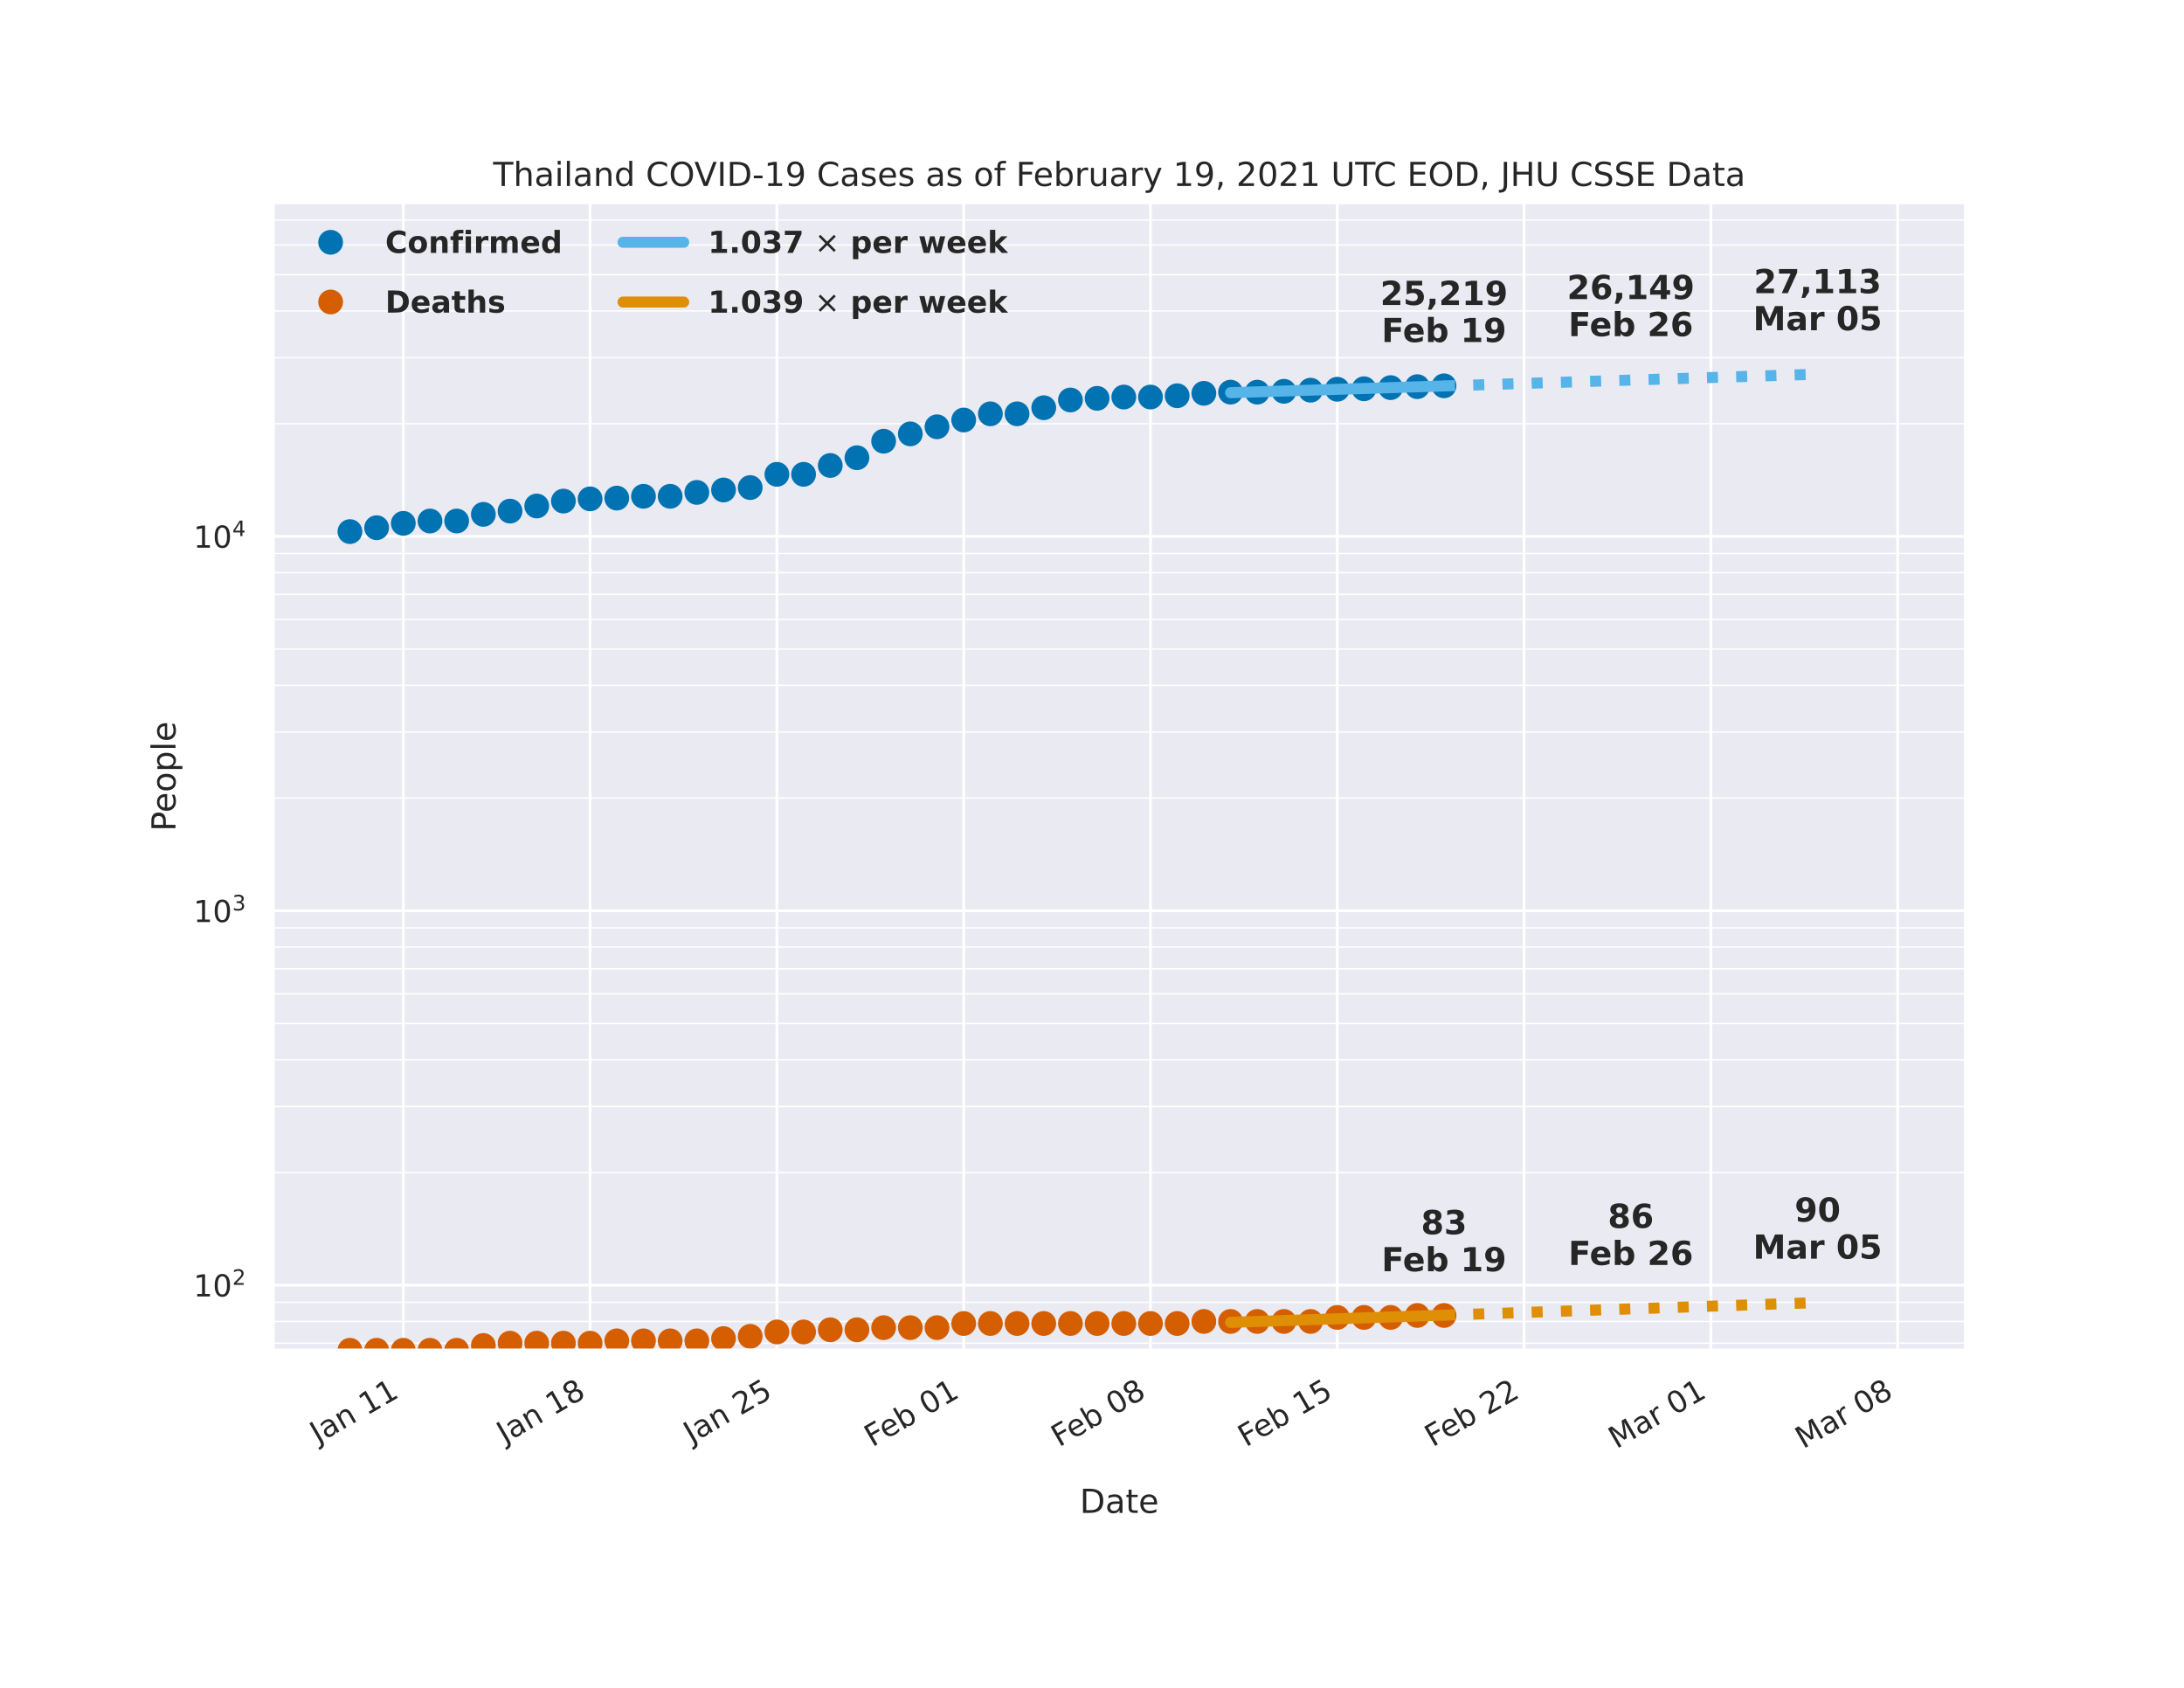 <?xml version="1.0" encoding="utf-8" standalone="no"?>
<!DOCTYPE svg PUBLIC "-//W3C//DTD SVG 1.1//EN"
  "http://www.w3.org/Graphics/SVG/1.1/DTD/svg11.dtd">
<!-- Created with matplotlib (https://matplotlib.org/) -->
<svg height="612pt" version="1.1" viewBox="0 0 792 612" width="792pt" xmlns="http://www.w3.org/2000/svg" xmlns:xlink="http://www.w3.org/1999/xlink">
 <defs>
  <style type="text/css">
*{stroke-linecap:butt;stroke-linejoin:round;}
  </style>
 </defs>
 <g id="figure_1">
  <g id="patch_1">
   <path d="M 0 612 
L 792 612 
L 792 0 
L 0 0 
z
" style="fill:#ffffff;"/>
  </g>
  <g id="axes_1">
   <g id="patch_2">
    <path d="M 99 489.6 
L 712.8 489.6 
L 712.8 73.44 
L 99 73.44 
z
" style="fill:#eaeaf2;"/>
   </g>
   <g id="matplotlib.axis_1">
    <g id="xtick_1">
     <g id="line2d_1">
      <path clip-path="url(#p499f97f697)" d="M 146.254 489.6 
L 146.254 73.44 
" style="fill:none;stroke:#ffffff;stroke-linecap:round;"/>
     </g>
     <g id="text_1">
      <!-- Jan 11 -->
      <defs>
       <path d="M 9.812 72.906 
L 19.672 72.906 
L 19.672 5.078 
Q 19.672 -8.109 14.672 -14.062 
Q 9.672 -20.016 -1.422 -20.016 
L -5.172 -20.016 
L -5.172 -11.719 
L -2.094 -11.719 
Q 4.438 -11.719 7.125 -8.047 
Q 9.812 -4.391 9.812 5.078 
z
" id="DejaVuSans-74"/>
       <path d="M 34.281 27.484 
Q 23.391 27.484 19.188 25 
Q 14.984 22.516 14.984 16.5 
Q 14.984 11.719 18.141 8.906 
Q 21.297 6.109 26.703 6.109 
Q 34.188 6.109 38.703 11.406 
Q 43.219 16.703 43.219 25.484 
L 43.219 27.484 
z
M 52.203 31.203 
L 52.203 0 
L 43.219 0 
L 43.219 8.297 
Q 40.141 3.328 35.547 0.953 
Q 30.953 -1.422 24.312 -1.422 
Q 15.922 -1.422 10.953 3.297 
Q 6 8.016 6 15.922 
Q 6 25.141 12.172 29.828 
Q 18.359 34.516 30.609 34.516 
L 43.219 34.516 
L 43.219 35.406 
Q 43.219 41.609 39.141 45 
Q 35.062 48.391 27.688 48.391 
Q 23 48.391 18.547 47.266 
Q 14.109 46.141 10.016 43.891 
L 10.016 52.203 
Q 14.938 54.109 19.578 55.047 
Q 24.219 56 28.609 56 
Q 40.484 56 46.344 49.844 
Q 52.203 43.703 52.203 31.203 
z
" id="DejaVuSans-97"/>
       <path d="M 54.891 33.016 
L 54.891 0 
L 45.906 0 
L 45.906 32.719 
Q 45.906 40.484 42.875 44.328 
Q 39.844 48.188 33.797 48.188 
Q 26.516 48.188 22.312 43.547 
Q 18.109 38.922 18.109 30.906 
L 18.109 0 
L 9.078 0 
L 9.078 54.688 
L 18.109 54.688 
L 18.109 46.188 
Q 21.344 51.125 25.703 53.562 
Q 30.078 56 35.797 56 
Q 45.219 56 50.047 50.172 
Q 54.891 44.344 54.891 33.016 
z
" id="DejaVuSans-110"/>
       <path id="DejaVuSans-32"/>
       <path d="M 12.406 8.297 
L 28.516 8.297 
L 28.516 63.922 
L 10.984 60.406 
L 10.984 69.391 
L 28.422 72.906 
L 38.281 72.906 
L 38.281 8.297 
L 54.391 8.297 
L 54.391 0 
L 12.406 0 
z
" id="DejaVuSans-49"/>
      </defs>
      <g style="fill:#262626;" transform="translate(115.275 523.564)rotate(-30)scale(0.11 -0.11)">
       <use xlink:href="#DejaVuSans-74"/>
       <use x="29.492" xlink:href="#DejaVuSans-97"/>
       <use x="90.771" xlink:href="#DejaVuSans-110"/>
       <use x="154.15" xlink:href="#DejaVuSans-32"/>
       <use x="185.938" xlink:href="#DejaVuSans-49"/>
       <use x="249.561" xlink:href="#DejaVuSans-49"/>
      </g>
     </g>
    </g>
    <g id="xtick_2">
     <g id="line2d_2">
      <path clip-path="url(#p499f97f697)" d="M 213.993 489.6 
L 213.993 73.44 
" style="fill:none;stroke:#ffffff;stroke-linecap:round;"/>
     </g>
     <g id="text_2">
      <!-- Jan 18 -->
      <defs>
       <path d="M 31.781 34.625 
Q 24.75 34.625 20.719 30.859 
Q 16.703 27.094 16.703 20.516 
Q 16.703 13.922 20.719 10.156 
Q 24.75 6.391 31.781 6.391 
Q 38.812 6.391 42.859 10.172 
Q 46.922 13.969 46.922 20.516 
Q 46.922 27.094 42.891 30.859 
Q 38.875 34.625 31.781 34.625 
z
M 21.922 38.812 
Q 15.578 40.375 12.031 44.719 
Q 8.5 49.078 8.5 55.328 
Q 8.5 64.062 14.719 69.141 
Q 20.953 74.219 31.781 74.219 
Q 42.672 74.219 48.875 69.141 
Q 55.078 64.062 55.078 55.328 
Q 55.078 49.078 51.531 44.719 
Q 48 40.375 41.703 38.812 
Q 48.828 37.156 52.797 32.312 
Q 56.781 27.484 56.781 20.516 
Q 56.781 9.906 50.312 4.234 
Q 43.844 -1.422 31.781 -1.422 
Q 19.734 -1.422 13.25 4.234 
Q 6.781 9.906 6.781 20.516 
Q 6.781 27.484 10.781 32.312 
Q 14.797 37.156 21.922 38.812 
z
M 18.312 54.391 
Q 18.312 48.734 21.844 45.562 
Q 25.391 42.391 31.781 42.391 
Q 38.141 42.391 41.719 45.562 
Q 45.312 48.734 45.312 54.391 
Q 45.312 60.062 41.719 63.234 
Q 38.141 66.406 31.781 66.406 
Q 25.391 66.406 21.844 63.234 
Q 18.312 60.062 18.312 54.391 
z
" id="DejaVuSans-56"/>
      </defs>
      <g style="fill:#262626;" transform="translate(183.014 523.564)rotate(-30)scale(0.11 -0.11)">
       <use xlink:href="#DejaVuSans-74"/>
       <use x="29.492" xlink:href="#DejaVuSans-97"/>
       <use x="90.771" xlink:href="#DejaVuSans-110"/>
       <use x="154.15" xlink:href="#DejaVuSans-32"/>
       <use x="185.938" xlink:href="#DejaVuSans-49"/>
       <use x="249.561" xlink:href="#DejaVuSans-56"/>
      </g>
     </g>
    </g>
    <g id="xtick_3">
     <g id="line2d_3">
      <path clip-path="url(#p499f97f697)" d="M 281.731 489.6 
L 281.731 73.44 
" style="fill:none;stroke:#ffffff;stroke-linecap:round;"/>
     </g>
     <g id="text_3">
      <!-- Jan 25 -->
      <defs>
       <path d="M 19.188 8.297 
L 53.609 8.297 
L 53.609 0 
L 7.328 0 
L 7.328 8.297 
Q 12.938 14.109 22.625 23.891 
Q 32.328 33.688 34.812 36.531 
Q 39.547 41.844 41.422 45.531 
Q 43.312 49.219 43.312 52.781 
Q 43.312 58.594 39.234 62.25 
Q 35.156 65.922 28.609 65.922 
Q 23.969 65.922 18.812 64.312 
Q 13.672 62.703 7.812 59.422 
L 7.812 69.391 
Q 13.766 71.781 18.938 73 
Q 24.125 74.219 28.422 74.219 
Q 39.75 74.219 46.484 68.547 
Q 53.219 62.891 53.219 53.422 
Q 53.219 48.922 51.531 44.891 
Q 49.859 40.875 45.406 35.406 
Q 44.188 33.984 37.641 27.219 
Q 31.109 20.453 19.188 8.297 
z
" id="DejaVuSans-50"/>
       <path d="M 10.797 72.906 
L 49.516 72.906 
L 49.516 64.594 
L 19.828 64.594 
L 19.828 46.734 
Q 21.969 47.469 24.109 47.828 
Q 26.266 48.188 28.422 48.188 
Q 40.625 48.188 47.75 41.5 
Q 54.891 34.812 54.891 23.391 
Q 54.891 11.625 47.562 5.094 
Q 40.234 -1.422 26.906 -1.422 
Q 22.312 -1.422 17.547 -0.641 
Q 12.797 0.141 7.719 1.703 
L 7.719 11.625 
Q 12.109 9.234 16.797 8.062 
Q 21.484 6.891 26.703 6.891 
Q 35.156 6.891 40.078 11.328 
Q 45.016 15.766 45.016 23.391 
Q 45.016 31 40.078 35.438 
Q 35.156 39.891 26.703 39.891 
Q 22.75 39.891 18.812 39.016 
Q 14.891 38.141 10.797 36.281 
z
" id="DejaVuSans-53"/>
      </defs>
      <g style="fill:#262626;" transform="translate(250.752 523.564)rotate(-30)scale(0.11 -0.11)">
       <use xlink:href="#DejaVuSans-74"/>
       <use x="29.492" xlink:href="#DejaVuSans-97"/>
       <use x="90.771" xlink:href="#DejaVuSans-110"/>
       <use x="154.15" xlink:href="#DejaVuSans-32"/>
       <use x="185.938" xlink:href="#DejaVuSans-50"/>
       <use x="249.561" xlink:href="#DejaVuSans-53"/>
      </g>
     </g>
    </g>
    <g id="xtick_4">
     <g id="line2d_4">
      <path clip-path="url(#p499f97f697)" d="M 349.47 489.6 
L 349.47 73.44 
" style="fill:none;stroke:#ffffff;stroke-linecap:round;"/>
     </g>
     <g id="text_4">
      <!-- Feb 01 -->
      <defs>
       <path d="M 9.812 72.906 
L 51.703 72.906 
L 51.703 64.594 
L 19.672 64.594 
L 19.672 43.109 
L 48.578 43.109 
L 48.578 34.812 
L 19.672 34.812 
L 19.672 0 
L 9.812 0 
z
" id="DejaVuSans-70"/>
       <path d="M 56.203 29.594 
L 56.203 25.203 
L 14.891 25.203 
Q 15.484 15.922 20.484 11.062 
Q 25.484 6.203 34.422 6.203 
Q 39.594 6.203 44.453 7.469 
Q 49.312 8.734 54.109 11.281 
L 54.109 2.781 
Q 49.266 0.734 44.188 -0.344 
Q 39.109 -1.422 33.891 -1.422 
Q 20.797 -1.422 13.156 6.188 
Q 5.516 13.812 5.516 26.812 
Q 5.516 40.234 12.766 48.109 
Q 20.016 56 32.328 56 
Q 43.359 56 49.781 48.891 
Q 56.203 41.797 56.203 29.594 
z
M 47.219 32.234 
Q 47.125 39.594 43.094 43.984 
Q 39.062 48.391 32.422 48.391 
Q 24.906 48.391 20.391 44.141 
Q 15.875 39.891 15.188 32.172 
z
" id="DejaVuSans-101"/>
       <path d="M 48.688 27.297 
Q 48.688 37.203 44.609 42.844 
Q 40.531 48.484 33.406 48.484 
Q 26.266 48.484 22.188 42.844 
Q 18.109 37.203 18.109 27.297 
Q 18.109 17.391 22.188 11.75 
Q 26.266 6.109 33.406 6.109 
Q 40.531 6.109 44.609 11.75 
Q 48.688 17.391 48.688 27.297 
z
M 18.109 46.391 
Q 20.953 51.266 25.266 53.625 
Q 29.594 56 35.594 56 
Q 45.562 56 51.781 48.094 
Q 58.016 40.188 58.016 27.297 
Q 58.016 14.406 51.781 6.484 
Q 45.562 -1.422 35.594 -1.422 
Q 29.594 -1.422 25.266 0.953 
Q 20.953 3.328 18.109 8.203 
L 18.109 0 
L 9.078 0 
L 9.078 75.984 
L 18.109 75.984 
z
" id="DejaVuSans-98"/>
       <path d="M 31.781 66.406 
Q 24.172 66.406 20.328 58.906 
Q 16.5 51.422 16.5 36.375 
Q 16.5 21.391 20.328 13.891 
Q 24.172 6.391 31.781 6.391 
Q 39.453 6.391 43.281 13.891 
Q 47.125 21.391 47.125 36.375 
Q 47.125 51.422 43.281 58.906 
Q 39.453 66.406 31.781 66.406 
z
M 31.781 74.219 
Q 44.047 74.219 50.516 64.516 
Q 56.984 54.828 56.984 36.375 
Q 56.984 17.969 50.516 8.266 
Q 44.047 -1.422 31.781 -1.422 
Q 19.531 -1.422 13.062 8.266 
Q 6.594 17.969 6.594 36.375 
Q 6.594 54.828 13.062 64.516 
Q 19.531 74.219 31.781 74.219 
z
" id="DejaVuSans-48"/>
      </defs>
      <g style="fill:#262626;" transform="translate(316.312 524.822)rotate(-30)scale(0.11 -0.11)">
       <use xlink:href="#DejaVuSans-70"/>
       <use x="52.02" xlink:href="#DejaVuSans-101"/>
       <use x="113.543" xlink:href="#DejaVuSans-98"/>
       <use x="177.02" xlink:href="#DejaVuSans-32"/>
       <use x="208.807" xlink:href="#DejaVuSans-48"/>
       <use x="272.43" xlink:href="#DejaVuSans-49"/>
      </g>
     </g>
    </g>
    <g id="xtick_5">
     <g id="line2d_5">
      <path clip-path="url(#p499f97f697)" d="M 417.209 489.6 
L 417.209 73.44 
" style="fill:none;stroke:#ffffff;stroke-linecap:round;"/>
     </g>
     <g id="text_5">
      <!-- Feb 08 -->
      <g style="fill:#262626;" transform="translate(384.051 524.822)rotate(-30)scale(0.11 -0.11)">
       <use xlink:href="#DejaVuSans-70"/>
       <use x="52.02" xlink:href="#DejaVuSans-101"/>
       <use x="113.543" xlink:href="#DejaVuSans-98"/>
       <use x="177.02" xlink:href="#DejaVuSans-32"/>
       <use x="208.807" xlink:href="#DejaVuSans-48"/>
       <use x="272.43" xlink:href="#DejaVuSans-56"/>
      </g>
     </g>
    </g>
    <g id="xtick_6">
     <g id="line2d_6">
      <path clip-path="url(#p499f97f697)" d="M 484.947 489.6 
L 484.947 73.44 
" style="fill:none;stroke:#ffffff;stroke-linecap:round;"/>
     </g>
     <g id="text_6">
      <!-- Feb 15 -->
      <g style="fill:#262626;" transform="translate(451.789 524.822)rotate(-30)scale(0.11 -0.11)">
       <use xlink:href="#DejaVuSans-70"/>
       <use x="52.02" xlink:href="#DejaVuSans-101"/>
       <use x="113.543" xlink:href="#DejaVuSans-98"/>
       <use x="177.02" xlink:href="#DejaVuSans-32"/>
       <use x="208.807" xlink:href="#DejaVuSans-49"/>
       <use x="272.43" xlink:href="#DejaVuSans-53"/>
      </g>
     </g>
    </g>
    <g id="xtick_7">
     <g id="line2d_7">
      <path clip-path="url(#p499f97f697)" d="M 552.686 489.6 
L 552.686 73.44 
" style="fill:none;stroke:#ffffff;stroke-linecap:round;"/>
     </g>
     <g id="text_7">
      <!-- Feb 22 -->
      <g style="fill:#262626;" transform="translate(519.528 524.822)rotate(-30)scale(0.11 -0.11)">
       <use xlink:href="#DejaVuSans-70"/>
       <use x="52.02" xlink:href="#DejaVuSans-101"/>
       <use x="113.543" xlink:href="#DejaVuSans-98"/>
       <use x="177.02" xlink:href="#DejaVuSans-32"/>
       <use x="208.807" xlink:href="#DejaVuSans-50"/>
       <use x="272.43" xlink:href="#DejaVuSans-50"/>
      </g>
     </g>
    </g>
    <g id="xtick_8">
     <g id="line2d_8">
      <path clip-path="url(#p499f97f697)" d="M 620.425 489.6 
L 620.425 73.44 
" style="fill:none;stroke:#ffffff;stroke-linecap:round;"/>
     </g>
     <g id="text_8">
      <!-- Mar 01 -->
      <defs>
       <path d="M 9.812 72.906 
L 24.516 72.906 
L 43.109 23.297 
L 61.812 72.906 
L 76.516 72.906 
L 76.516 0 
L 66.891 0 
L 66.891 64.016 
L 48.094 14.016 
L 38.188 14.016 
L 19.391 64.016 
L 19.391 0 
L 9.812 0 
z
" id="DejaVuSans-77"/>
       <path d="M 41.109 46.297 
Q 39.594 47.172 37.812 47.578 
Q 36.031 48 33.891 48 
Q 26.266 48 22.188 43.047 
Q 18.109 38.094 18.109 28.812 
L 18.109 0 
L 9.078 0 
L 9.078 54.688 
L 18.109 54.688 
L 18.109 46.188 
Q 20.953 51.172 25.484 53.578 
Q 30.031 56 36.531 56 
Q 37.453 56 38.578 55.875 
Q 39.703 55.766 41.062 55.516 
z
" id="DejaVuSans-114"/>
      </defs>
      <g style="fill:#262626;" transform="translate(586.158 525.462)rotate(-30)scale(0.11 -0.11)">
       <use xlink:href="#DejaVuSans-77"/>
       <use x="86.279" xlink:href="#DejaVuSans-97"/>
       <use x="147.559" xlink:href="#DejaVuSans-114"/>
       <use x="188.672" xlink:href="#DejaVuSans-32"/>
       <use x="220.459" xlink:href="#DejaVuSans-48"/>
       <use x="284.082" xlink:href="#DejaVuSans-49"/>
      </g>
     </g>
    </g>
    <g id="xtick_9">
     <g id="line2d_9">
      <path clip-path="url(#p499f97f697)" d="M 688.163 489.6 
L 688.163 73.44 
" style="fill:none;stroke:#ffffff;stroke-linecap:round;"/>
     </g>
     <g id="text_9">
      <!-- Mar 08 -->
      <g style="fill:#262626;" transform="translate(653.896 525.462)rotate(-30)scale(0.11 -0.11)">
       <use xlink:href="#DejaVuSans-77"/>
       <use x="86.279" xlink:href="#DejaVuSans-97"/>
       <use x="147.559" xlink:href="#DejaVuSans-114"/>
       <use x="188.672" xlink:href="#DejaVuSans-32"/>
       <use x="220.459" xlink:href="#DejaVuSans-48"/>
       <use x="284.082" xlink:href="#DejaVuSans-56"/>
      </g>
     </g>
    </g>
    <g id="text_10">
     <!-- Date -->
     <defs>
      <path d="M 19.672 64.797 
L 19.672 8.109 
L 31.594 8.109 
Q 46.688 8.109 53.688 14.938 
Q 60.688 21.781 60.688 36.531 
Q 60.688 51.172 53.688 57.984 
Q 46.688 64.797 31.594 64.797 
z
M 9.812 72.906 
L 30.078 72.906 
Q 51.266 72.906 61.172 64.094 
Q 71.094 55.281 71.094 36.531 
Q 71.094 17.672 61.125 8.828 
Q 51.172 0 30.078 0 
L 9.812 0 
z
" id="DejaVuSans-68"/>
      <path d="M 18.312 70.219 
L 18.312 54.688 
L 36.812 54.688 
L 36.812 47.703 
L 18.312 47.703 
L 18.312 18.016 
Q 18.312 11.328 20.141 9.422 
Q 21.969 7.516 27.594 7.516 
L 36.812 7.516 
L 36.812 0 
L 27.594 0 
Q 17.188 0 13.234 3.875 
Q 9.281 7.766 9.281 18.016 
L 9.281 47.703 
L 2.688 47.703 
L 2.688 54.688 
L 9.281 54.688 
L 9.281 70.219 
z
" id="DejaVuSans-116"/>
     </defs>
     <g style="fill:#262626;" transform="translate(391.559 548.561)scale(0.12 -0.12)">
      <use xlink:href="#DejaVuSans-68"/>
      <use x="77.002" xlink:href="#DejaVuSans-97"/>
      <use x="138.281" xlink:href="#DejaVuSans-116"/>
      <use x="177.49" xlink:href="#DejaVuSans-101"/>
     </g>
    </g>
   </g>
   <g id="matplotlib.axis_2">
    <g id="ytick_1">
     <g id="line2d_10">
      <path clip-path="url(#p499f97f697)" d="M 99 465.989 
L 712.8 465.989 
" style="fill:none;stroke:#ffffff;stroke-linecap:round;"/>
     </g>
     <g id="text_11">
      <!-- $\mathdefault{10^{2}}$ -->
      <g style="fill:#262626;" transform="translate(70.14 470.168)scale(0.11 -0.11)">
       <use transform="translate(0 0.766)" xlink:href="#DejaVuSans-49"/>
       <use transform="translate(63.623 0.766)" xlink:href="#DejaVuSans-48"/>
       <use transform="translate(128.203 39.047)scale(0.7)" xlink:href="#DejaVuSans-50"/>
      </g>
     </g>
    </g>
    <g id="ytick_2">
     <g id="line2d_11">
      <path clip-path="url(#p499f97f697)" d="M 99 330.236 
L 712.8 330.236 
" style="fill:none;stroke:#ffffff;stroke-linecap:round;"/>
     </g>
     <g id="text_12">
      <!-- $\mathdefault{10^{3}}$ -->
      <defs>
       <path d="M 40.578 39.312 
Q 47.656 37.797 51.625 33 
Q 55.609 28.219 55.609 21.188 
Q 55.609 10.406 48.188 4.484 
Q 40.766 -1.422 27.094 -1.422 
Q 22.516 -1.422 17.656 -0.516 
Q 12.797 0.391 7.625 2.203 
L 7.625 11.719 
Q 11.719 9.328 16.594 8.109 
Q 21.484 6.891 26.812 6.891 
Q 36.078 6.891 40.938 10.547 
Q 45.797 14.203 45.797 21.188 
Q 45.797 27.641 41.281 31.266 
Q 36.766 34.906 28.719 34.906 
L 20.219 34.906 
L 20.219 43.016 
L 29.109 43.016 
Q 36.375 43.016 40.234 45.922 
Q 44.094 48.828 44.094 54.297 
Q 44.094 59.906 40.109 62.906 
Q 36.141 65.922 28.719 65.922 
Q 24.656 65.922 20.016 65.031 
Q 15.375 64.156 9.812 62.312 
L 9.812 71.094 
Q 15.438 72.656 20.344 73.438 
Q 25.25 74.219 29.594 74.219 
Q 40.828 74.219 47.359 69.109 
Q 53.906 64.016 53.906 55.328 
Q 53.906 49.266 50.438 45.094 
Q 46.969 40.922 40.578 39.312 
z
" id="DejaVuSans-51"/>
      </defs>
      <g style="fill:#262626;" transform="translate(70.14 334.415)scale(0.11 -0.11)">
       <use transform="translate(0 0.766)" xlink:href="#DejaVuSans-49"/>
       <use transform="translate(63.623 0.766)" xlink:href="#DejaVuSans-48"/>
       <use transform="translate(128.203 39.047)scale(0.7)" xlink:href="#DejaVuSans-51"/>
      </g>
     </g>
    </g>
    <g id="ytick_3">
     <g id="line2d_12">
      <path clip-path="url(#p499f97f697)" d="M 99 194.482 
L 712.8 194.482 
" style="fill:none;stroke:#ffffff;stroke-linecap:round;"/>
     </g>
     <g id="text_13">
      <!-- $\mathdefault{10^{4}}$ -->
      <defs>
       <path d="M 37.797 64.312 
L 12.891 25.391 
L 37.797 25.391 
z
M 35.203 72.906 
L 47.609 72.906 
L 47.609 25.391 
L 58.016 25.391 
L 58.016 17.188 
L 47.609 17.188 
L 47.609 0 
L 37.797 0 
L 37.797 17.188 
L 4.891 17.188 
L 4.891 26.703 
z
" id="DejaVuSans-52"/>
      </defs>
      <g style="fill:#262626;" transform="translate(70.14 198.661)scale(0.11 -0.11)">
       <use transform="translate(0 0.684)" xlink:href="#DejaVuSans-49"/>
       <use transform="translate(63.623 0.684)" xlink:href="#DejaVuSans-48"/>
       <use transform="translate(128.203 38.966)scale(0.7)" xlink:href="#DejaVuSans-52"/>
      </g>
     </g>
    </g>
    <g id="ytick_4">
     <g id="line2d_13">
      <path clip-path="url(#p499f97f697)" d="M 99 487.018 
L 712.8 487.018 
" style="fill:none;stroke:#ffffff;stroke-linecap:round;stroke-width:0.5;"/>
     </g>
    </g>
    <g id="ytick_5">
     <g id="line2d_14">
      <path clip-path="url(#p499f97f697)" d="M 99 479.145 
L 712.8 479.145 
" style="fill:none;stroke:#ffffff;stroke-linecap:round;stroke-width:0.5;"/>
     </g>
    </g>
    <g id="ytick_6">
     <g id="line2d_15">
      <path clip-path="url(#p499f97f697)" d="M 99 472.201 
L 712.8 472.201 
" style="fill:none;stroke:#ffffff;stroke-linecap:round;stroke-width:0.5;"/>
     </g>
    </g>
    <g id="ytick_7">
     <g id="line2d_16">
      <path clip-path="url(#p499f97f697)" d="M 99 425.123 
L 712.8 425.123 
" style="fill:none;stroke:#ffffff;stroke-linecap:round;stroke-width:0.5;"/>
     </g>
    </g>
    <g id="ytick_8">
     <g id="line2d_17">
      <path clip-path="url(#p499f97f697)" d="M 99 401.218 
L 712.8 401.218 
" style="fill:none;stroke:#ffffff;stroke-linecap:round;stroke-width:0.5;"/>
     </g>
    </g>
    <g id="ytick_9">
     <g id="line2d_18">
      <path clip-path="url(#p499f97f697)" d="M 99 384.257 
L 712.8 384.257 
" style="fill:none;stroke:#ffffff;stroke-linecap:round;stroke-width:0.5;"/>
     </g>
    </g>
    <g id="ytick_10">
     <g id="line2d_19">
      <path clip-path="url(#p499f97f697)" d="M 99 371.102 
L 712.8 371.102 
" style="fill:none;stroke:#ffffff;stroke-linecap:round;stroke-width:0.5;"/>
     </g>
    </g>
    <g id="ytick_11">
     <g id="line2d_20">
      <path clip-path="url(#p499f97f697)" d="M 99 360.352 
L 712.8 360.352 
" style="fill:none;stroke:#ffffff;stroke-linecap:round;stroke-width:0.5;"/>
     </g>
    </g>
    <g id="ytick_12">
     <g id="line2d_21">
      <path clip-path="url(#p499f97f697)" d="M 99 351.264 
L 712.8 351.264 
" style="fill:none;stroke:#ffffff;stroke-linecap:round;stroke-width:0.5;"/>
     </g>
    </g>
    <g id="ytick_13">
     <g id="line2d_22">
      <path clip-path="url(#p499f97f697)" d="M 99 343.392 
L 712.8 343.392 
" style="fill:none;stroke:#ffffff;stroke-linecap:round;stroke-width:0.5;"/>
     </g>
    </g>
    <g id="ytick_14">
     <g id="line2d_23">
      <path clip-path="url(#p499f97f697)" d="M 99 336.447 
L 712.8 336.447 
" style="fill:none;stroke:#ffffff;stroke-linecap:round;stroke-width:0.5;"/>
     </g>
    </g>
    <g id="ytick_15">
     <g id="line2d_24">
      <path clip-path="url(#p499f97f697)" d="M 99 289.37 
L 712.8 289.37 
" style="fill:none;stroke:#ffffff;stroke-linecap:round;stroke-width:0.5;"/>
     </g>
    </g>
    <g id="ytick_16">
     <g id="line2d_25">
      <path clip-path="url(#p499f97f697)" d="M 99 265.465 
L 712.8 265.465 
" style="fill:none;stroke:#ffffff;stroke-linecap:round;stroke-width:0.5;"/>
     </g>
    </g>
    <g id="ytick_17">
     <g id="line2d_26">
      <path clip-path="url(#p499f97f697)" d="M 99 248.504 
L 712.8 248.504 
" style="fill:none;stroke:#ffffff;stroke-linecap:round;stroke-width:0.5;"/>
     </g>
    </g>
    <g id="ytick_18">
     <g id="line2d_27">
      <path clip-path="url(#p499f97f697)" d="M 99 235.348 
L 712.8 235.348 
" style="fill:none;stroke:#ffffff;stroke-linecap:round;stroke-width:0.5;"/>
     </g>
    </g>
    <g id="ytick_19">
     <g id="line2d_28">
      <path clip-path="url(#p499f97f697)" d="M 99 224.599 
L 712.8 224.599 
" style="fill:none;stroke:#ffffff;stroke-linecap:round;stroke-width:0.5;"/>
     </g>
    </g>
    <g id="ytick_20">
     <g id="line2d_29">
      <path clip-path="url(#p499f97f697)" d="M 99 215.511 
L 712.8 215.511 
" style="fill:none;stroke:#ffffff;stroke-linecap:round;stroke-width:0.5;"/>
     </g>
    </g>
    <g id="ytick_21">
     <g id="line2d_30">
      <path clip-path="url(#p499f97f697)" d="M 99 207.638 
L 712.8 207.638 
" style="fill:none;stroke:#ffffff;stroke-linecap:round;stroke-width:0.5;"/>
     </g>
    </g>
    <g id="ytick_22">
     <g id="line2d_31">
      <path clip-path="url(#p499f97f697)" d="M 99 200.694 
L 712.8 200.694 
" style="fill:none;stroke:#ffffff;stroke-linecap:round;stroke-width:0.5;"/>
     </g>
    </g>
    <g id="ytick_23">
     <g id="line2d_32">
      <path clip-path="url(#p499f97f697)" d="M 99 153.616 
L 712.8 153.616 
" style="fill:none;stroke:#ffffff;stroke-linecap:round;stroke-width:0.5;"/>
     </g>
    </g>
    <g id="ytick_24">
     <g id="line2d_33">
      <path clip-path="url(#p499f97f697)" d="M 99 129.711 
L 712.8 129.711 
" style="fill:none;stroke:#ffffff;stroke-linecap:round;stroke-width:0.5;"/>
     </g>
    </g>
    <g id="ytick_25">
     <g id="line2d_34">
      <path clip-path="url(#p499f97f697)" d="M 99 112.751 
L 712.8 112.751 
" style="fill:none;stroke:#ffffff;stroke-linecap:round;stroke-width:0.5;"/>
     </g>
    </g>
    <g id="ytick_26">
     <g id="line2d_35">
      <path clip-path="url(#p499f97f697)" d="M 99 99.595 
L 712.8 99.595 
" style="fill:none;stroke:#ffffff;stroke-linecap:round;stroke-width:0.5;"/>
     </g>
    </g>
    <g id="ytick_27">
     <g id="line2d_36">
      <path clip-path="url(#p499f97f697)" d="M 99 88.846 
L 712.8 88.846 
" style="fill:none;stroke:#ffffff;stroke-linecap:round;stroke-width:0.5;"/>
     </g>
    </g>
    <g id="ytick_28">
     <g id="line2d_37">
      <path clip-path="url(#p499f97f697)" d="M 99 79.757 
L 712.8 79.757 
" style="fill:none;stroke:#ffffff;stroke-linecap:round;stroke-width:0.5;"/>
     </g>
    </g>
    <g id="text_14">
     <!-- People -->
     <defs>
      <path d="M 19.672 64.797 
L 19.672 37.406 
L 32.078 37.406 
Q 38.969 37.406 42.719 40.969 
Q 46.484 44.531 46.484 51.125 
Q 46.484 57.672 42.719 61.234 
Q 38.969 64.797 32.078 64.797 
z
M 9.812 72.906 
L 32.078 72.906 
Q 44.344 72.906 50.609 67.359 
Q 56.891 61.812 56.891 51.125 
Q 56.891 40.328 50.609 34.812 
Q 44.344 29.297 32.078 29.297 
L 19.672 29.297 
L 19.672 0 
L 9.812 0 
z
" id="DejaVuSans-80"/>
      <path d="M 30.609 48.391 
Q 23.391 48.391 19.188 42.75 
Q 14.984 37.109 14.984 27.297 
Q 14.984 17.484 19.156 11.844 
Q 23.344 6.203 30.609 6.203 
Q 37.797 6.203 41.984 11.859 
Q 46.188 17.531 46.188 27.297 
Q 46.188 37.016 41.984 42.703 
Q 37.797 48.391 30.609 48.391 
z
M 30.609 56 
Q 42.328 56 49.016 48.375 
Q 55.719 40.766 55.719 27.297 
Q 55.719 13.875 49.016 6.219 
Q 42.328 -1.422 30.609 -1.422 
Q 18.844 -1.422 12.172 6.219 
Q 5.516 13.875 5.516 27.297 
Q 5.516 40.766 12.172 48.375 
Q 18.844 56 30.609 56 
z
" id="DejaVuSans-111"/>
      <path d="M 18.109 8.203 
L 18.109 -20.797 
L 9.078 -20.797 
L 9.078 54.688 
L 18.109 54.688 
L 18.109 46.391 
Q 20.953 51.266 25.266 53.625 
Q 29.594 56 35.594 56 
Q 45.562 56 51.781 48.094 
Q 58.016 40.188 58.016 27.297 
Q 58.016 14.406 51.781 6.484 
Q 45.562 -1.422 35.594 -1.422 
Q 29.594 -1.422 25.266 0.953 
Q 20.953 3.328 18.109 8.203 
z
M 48.688 27.297 
Q 48.688 37.203 44.609 42.844 
Q 40.531 48.484 33.406 48.484 
Q 26.266 48.484 22.188 42.844 
Q 18.109 37.203 18.109 27.297 
Q 18.109 17.391 22.188 11.75 
Q 26.266 6.109 33.406 6.109 
Q 40.531 6.109 44.609 11.75 
Q 48.688 17.391 48.688 27.297 
z
" id="DejaVuSans-112"/>
      <path d="M 9.422 75.984 
L 18.406 75.984 
L 18.406 0 
L 9.422 0 
z
" id="DejaVuSans-108"/>
     </defs>
     <g style="fill:#262626;" transform="translate(63.644 301.451)rotate(-90)scale(0.12 -0.12)">
      <use xlink:href="#DejaVuSans-80"/>
      <use x="56.678" xlink:href="#DejaVuSans-101"/>
      <use x="118.201" xlink:href="#DejaVuSans-111"/>
      <use x="179.383" xlink:href="#DejaVuSans-112"/>
      <use x="242.859" xlink:href="#DejaVuSans-108"/>
      <use x="270.643" xlink:href="#DejaVuSans-101"/>
     </g>
    </g>
   </g>
   <g id="line2d_38">
    <defs>
     <path d="M 0 4 
C 1.061 4 2.078 3.579 2.828 2.828 
C 3.579 2.078 4 1.061 4 0 
C 4 -1.061 3.579 -2.078 2.828 -2.828 
C 2.078 -3.579 1.061 -4 0 -4 
C -1.061 -4 -2.078 -3.579 -2.828 -2.828 
C -3.579 -2.078 -4 -1.061 -4 0 
C -4 1.061 -3.579 2.078 -2.828 2.828 
C -2.078 3.579 -1.061 4 0 4 
z
" id="me59ad8f1bf" style="stroke:#0173b2;"/>
    </defs>
    <g clip-path="url(#p499f97f697)">
     <use style="fill:#0173b2;stroke:#0173b2;" x="126.9" xlink:href="#me59ad8f1bf" y="192.751"/>
     <use style="fill:#0173b2;stroke:#0173b2;" x="136.577" xlink:href="#me59ad8f1bf" y="191.342"/>
     <use style="fill:#0173b2;stroke:#0173b2;" x="146.254" xlink:href="#me59ad8f1bf" y="189.76"/>
     <use style="fill:#0173b2;stroke:#0173b2;" x="155.931" xlink:href="#me59ad8f1bf" y="188.911"/>
     <use style="fill:#0173b2;stroke:#0173b2;" x="165.608" xlink:href="#me59ad8f1bf" y="188.911"/>
     <use style="fill:#0173b2;stroke:#0173b2;" x="175.285" xlink:href="#me59ad8f1bf" y="186.499"/>
     <use style="fill:#0173b2;stroke:#0173b2;" x="184.962" xlink:href="#me59ad8f1bf" y="185.327"/>
     <use style="fill:#0173b2;stroke:#0173b2;" x="194.639" xlink:href="#me59ad8f1bf" y="183.468"/>
     <use style="fill:#0173b2;stroke:#0173b2;" x="204.316" xlink:href="#me59ad8f1bf" y="181.691"/>
     <use style="fill:#0173b2;stroke:#0173b2;" x="213.993" xlink:href="#me59ad8f1bf" y="180.885"/>
     <use style="fill:#0173b2;stroke:#0173b2;" x="223.67" xlink:href="#me59ad8f1bf" y="180.609"/>
     <use style="fill:#0173b2;stroke:#0173b2;" x="233.347" xlink:href="#me59ad8f1bf" y="179.951"/>
     <use style="fill:#0173b2;stroke:#0173b2;" x="243.023" xlink:href="#me59ad8f1bf" y="179.951"/>
     <use style="fill:#0173b2;stroke:#0173b2;" x="252.7" xlink:href="#me59ad8f1bf" y="178.544"/>
     <use style="fill:#0173b2;stroke:#0173b2;" x="262.377" xlink:href="#me59ad8f1bf" y="177.66"/>
     <use style="fill:#0173b2;stroke:#0173b2;" x="272.054" xlink:href="#me59ad8f1bf" y="176.789"/>
     <use style="fill:#0173b2;stroke:#0173b2;" x="281.731" xlink:href="#me59ad8f1bf" y="171.985"/>
     <use style="fill:#0173b2;stroke:#0173b2;" x="291.408" xlink:href="#me59ad8f1bf" y="171.985"/>
     <use style="fill:#0173b2;stroke:#0173b2;" x="301.085" xlink:href="#me59ad8f1bf" y="168.777"/>
     <use style="fill:#0173b2;stroke:#0173b2;" x="310.762" xlink:href="#me59ad8f1bf" y="165.964"/>
     <use style="fill:#0173b2;stroke:#0173b2;" x="320.439" xlink:href="#me59ad8f1bf" y="159.982"/>
     <use style="fill:#0173b2;stroke:#0173b2;" x="330.116" xlink:href="#me59ad8f1bf" y="157.321"/>
     <use style="fill:#0173b2;stroke:#0173b2;" x="339.793" xlink:href="#me59ad8f1bf" y="154.753"/>
     <use style="fill:#0173b2;stroke:#0173b2;" x="349.47" xlink:href="#me59ad8f1bf" y="152.293"/>
     <use style="fill:#0173b2;stroke:#0173b2;" x="359.147" xlink:href="#me59ad8f1bf" y="150.045"/>
     <use style="fill:#0173b2;stroke:#0173b2;" x="368.824" xlink:href="#me59ad8f1bf" y="150.045"/>
     <use style="fill:#0173b2;stroke:#0173b2;" x="378.501" xlink:href="#me59ad8f1bf" y="147.842"/>
     <use style="fill:#0173b2;stroke:#0173b2;" x="388.178" xlink:href="#me59ad8f1bf" y="145.034"/>
     <use style="fill:#0173b2;stroke:#0173b2;" x="397.855" xlink:href="#me59ad8f1bf" y="144.433"/>
     <use style="fill:#0173b2;stroke:#0173b2;" x="407.532" xlink:href="#me59ad8f1bf" y="143.966"/>
     <use style="fill:#0173b2;stroke:#0173b2;" x="417.209" xlink:href="#me59ad8f1bf" y="143.966"/>
     <use style="fill:#0173b2;stroke:#0173b2;" x="426.886" xlink:href="#me59ad8f1bf" y="143.495"/>
     <use style="fill:#0173b2;stroke:#0173b2;" x="436.563" xlink:href="#me59ad8f1bf" y="142.612"/>
     <use style="fill:#0173b2;stroke:#0173b2;" x="446.24" xlink:href="#me59ad8f1bf" y="142.186"/>
     <use style="fill:#0173b2;stroke:#0173b2;" x="455.916" xlink:href="#me59ad8f1bf" y="142.186"/>
     <use style="fill:#0173b2;stroke:#0173b2;" x="465.593" xlink:href="#me59ad8f1bf" y="141.881"/>
     <use style="fill:#0173b2;stroke:#0173b2;" x="475.27" xlink:href="#me59ad8f1bf" y="141.481"/>
     <use style="fill:#0173b2;stroke:#0173b2;" x="484.947" xlink:href="#me59ad8f1bf" y="141.139"/>
     <use style="fill:#0173b2;stroke:#0173b2;" x="494.624" xlink:href="#me59ad8f1bf" y="140.967"/>
     <use style="fill:#0173b2;stroke:#0173b2;" x="504.301" xlink:href="#me59ad8f1bf" y="140.553"/>
     <use style="fill:#0173b2;stroke:#0173b2;" x="513.978" xlink:href="#me59ad8f1bf" y="140.199"/>
     <use style="fill:#0173b2;stroke:#0173b2;" x="523.655" xlink:href="#me59ad8f1bf" y="139.895"/>
    </g>
   </g>
   <g id="line2d_39">
    <defs>
     <path d="M 0 4 
C 1.061 4 2.078 3.579 2.828 2.828 
C 3.579 2.078 4 1.061 4 0 
C 4 -1.061 3.579 -2.078 2.828 -2.828 
C 2.078 -3.579 1.061 -4 0 -4 
C -1.061 -4 -2.078 -3.579 -2.828 -2.828 
C -3.579 -2.078 -4 -1.061 -4 0 
C -4 1.061 -3.579 2.078 -2.828 2.828 
C -2.078 3.579 -1.061 4 0 4 
z
" id="m61100b5a85" style="stroke:#d55e00;"/>
    </defs>
    <g clip-path="url(#p499f97f697)">
     <use style="fill:#d55e00;stroke:#d55e00;" x="126.9" xlink:href="#m61100b5a85" y="489.6"/>
     <use style="fill:#d55e00;stroke:#d55e00;" x="136.577" xlink:href="#m61100b5a85" y="489.6"/>
     <use style="fill:#d55e00;stroke:#d55e00;" x="146.254" xlink:href="#m61100b5a85" y="489.6"/>
     <use style="fill:#d55e00;stroke:#d55e00;" x="155.931" xlink:href="#m61100b5a85" y="489.6"/>
     <use style="fill:#d55e00;stroke:#d55e00;" x="165.608" xlink:href="#m61100b5a85" y="489.6"/>
     <use style="fill:#d55e00;stroke:#d55e00;" x="175.285" xlink:href="#m61100b5a85" y="487.866"/>
     <use style="fill:#d55e00;stroke:#d55e00;" x="184.962" xlink:href="#m61100b5a85" y="487.018"/>
     <use style="fill:#d55e00;stroke:#d55e00;" x="194.639" xlink:href="#m61100b5a85" y="487.018"/>
     <use style="fill:#d55e00;stroke:#d55e00;" x="204.316" xlink:href="#m61100b5a85" y="487.018"/>
     <use style="fill:#d55e00;stroke:#d55e00;" x="213.993" xlink:href="#m61100b5a85" y="487.018"/>
     <use style="fill:#d55e00;stroke:#d55e00;" x="223.67" xlink:href="#m61100b5a85" y="486.181"/>
     <use style="fill:#d55e00;stroke:#d55e00;" x="233.347" xlink:href="#m61100b5a85" y="486.181"/>
     <use style="fill:#d55e00;stroke:#d55e00;" x="243.023" xlink:href="#m61100b5a85" y="486.181"/>
     <use style="fill:#d55e00;stroke:#d55e00;" x="252.7" xlink:href="#m61100b5a85" y="486.181"/>
     <use style="fill:#d55e00;stroke:#d55e00;" x="262.377" xlink:href="#m61100b5a85" y="485.357"/>
     <use style="fill:#d55e00;stroke:#d55e00;" x="272.054" xlink:href="#m61100b5a85" y="484.543"/>
     <use style="fill:#d55e00;stroke:#d55e00;" x="281.731" xlink:href="#m61100b5a85" y="482.95"/>
     <use style="fill:#d55e00;stroke:#d55e00;" x="291.408" xlink:href="#m61100b5a85" y="482.95"/>
     <use style="fill:#d55e00;stroke:#d55e00;" x="301.085" xlink:href="#m61100b5a85" y="482.169"/>
     <use style="fill:#d55e00;stroke:#d55e00;" x="310.762" xlink:href="#m61100b5a85" y="482.169"/>
     <use style="fill:#d55e00;stroke:#d55e00;" x="320.439" xlink:href="#m61100b5a85" y="481.398"/>
     <use style="fill:#d55e00;stroke:#d55e00;" x="330.116" xlink:href="#m61100b5a85" y="481.398"/>
     <use style="fill:#d55e00;stroke:#d55e00;" x="339.793" xlink:href="#m61100b5a85" y="481.398"/>
     <use style="fill:#d55e00;stroke:#d55e00;" x="349.47" xlink:href="#m61100b5a85" y="479.887"/>
     <use style="fill:#d55e00;stroke:#d55e00;" x="359.147" xlink:href="#m61100b5a85" y="479.887"/>
     <use style="fill:#d55e00;stroke:#d55e00;" x="368.824" xlink:href="#m61100b5a85" y="479.887"/>
     <use style="fill:#d55e00;stroke:#d55e00;" x="378.501" xlink:href="#m61100b5a85" y="479.887"/>
     <use style="fill:#d55e00;stroke:#d55e00;" x="388.178" xlink:href="#m61100b5a85" y="479.887"/>
     <use style="fill:#d55e00;stroke:#d55e00;" x="397.855" xlink:href="#m61100b5a85" y="479.887"/>
     <use style="fill:#d55e00;stroke:#d55e00;" x="407.532" xlink:href="#m61100b5a85" y="479.887"/>
     <use style="fill:#d55e00;stroke:#d55e00;" x="417.209" xlink:href="#m61100b5a85" y="479.887"/>
     <use style="fill:#d55e00;stroke:#d55e00;" x="426.886" xlink:href="#m61100b5a85" y="479.887"/>
     <use style="fill:#d55e00;stroke:#d55e00;" x="436.563" xlink:href="#m61100b5a85" y="479.145"/>
     <use style="fill:#d55e00;stroke:#d55e00;" x="446.24" xlink:href="#m61100b5a85" y="479.145"/>
     <use style="fill:#d55e00;stroke:#d55e00;" x="455.916" xlink:href="#m61100b5a85" y="479.145"/>
     <use style="fill:#d55e00;stroke:#d55e00;" x="465.593" xlink:href="#m61100b5a85" y="479.145"/>
     <use style="fill:#d55e00;stroke:#d55e00;" x="475.27" xlink:href="#m61100b5a85" y="479.145"/>
     <use style="fill:#d55e00;stroke:#d55e00;" x="484.947" xlink:href="#m61100b5a85" y="477.689"/>
     <use style="fill:#d55e00;stroke:#d55e00;" x="494.624" xlink:href="#m61100b5a85" y="477.689"/>
     <use style="fill:#d55e00;stroke:#d55e00;" x="504.301" xlink:href="#m61100b5a85" y="477.689"/>
     <use style="fill:#d55e00;stroke:#d55e00;" x="513.978" xlink:href="#m61100b5a85" y="476.974"/>
     <use style="fill:#d55e00;stroke:#d55e00;" x="523.655" xlink:href="#m61100b5a85" y="476.974"/>
    </g>
   </g>
   <g id="line2d_40">
    <path clip-path="url(#p499f97f697)" d="M 446.24 142.385 
L 455.916 142.08 
L 465.593 141.775 
L 475.27 141.47 
L 484.947 141.165 
L 494.624 140.86 
L 504.301 140.555 
L 513.978 140.251 
L 523.655 139.946 
" style="fill:none;stroke:#56b4e9;stroke-linecap:round;stroke-width:4;"/>
   </g>
   <g id="line2d_41">
    <path clip-path="url(#p499f97f697)" d="M 446.24 479.481 
L 455.916 479.155 
L 465.593 478.829 
L 475.27 478.503 
L 484.947 478.177 
L 494.624 477.851 
L 504.301 477.525 
L 513.978 477.199 
L 523.655 476.873 
" style="fill:none;stroke:#de8f05;stroke-linecap:round;stroke-width:4;"/>
   </g>
   <g id="line2d_42">
    <path clip-path="url(#p499f97f697)" d="M 523.655 139.946 
L 533.332 139.641 
L 543.009 139.336 
L 552.686 139.031 
L 562.363 138.726 
L 572.04 138.421 
L 581.717 138.116 
L 591.394 137.811 
L 601.071 137.507 
L 610.748 137.202 
L 620.425 136.897 
L 630.102 136.592 
L 639.779 136.287 
L 649.456 135.982 
L 659.133 135.677 
" style="fill:none;stroke:#56b4e9;stroke-dasharray:4,6.6;stroke-dashoffset:0;stroke-width:4;"/>
   </g>
   <g id="line2d_43">
    <path clip-path="url(#p499f97f697)" d="M 523.655 476.873 
L 533.332 476.547 
L 543.009 476.221 
L 552.686 475.895 
L 562.363 475.569 
L 572.04 475.243 
L 581.717 474.917 
L 591.394 474.591 
L 601.071 474.265 
L 610.748 473.939 
L 620.425 473.613 
L 630.102 473.287 
L 639.779 472.961 
L 649.456 472.635 
L 659.133 472.309 
" style="fill:none;stroke:#de8f05;stroke-dasharray:4,6.6;stroke-dashoffset:0;stroke-width:4;"/>
   </g>
   <g id="line2d_44">
    <path clip-path="url(#p499f97f697)" d="M 498.159 145.305 
L 549.151 77.708 
" style="fill:none;stroke:#ff0000;stroke-linecap:round;stroke-opacity:0;stroke-width:1.5;"/>
    <defs>
     <path d="M -8 0 
L 8 0 
M 0 8 
L 0 -8 
" id="m7b9f611cee" style="stroke:#ff0000;stroke-opacity:0;"/>
    </defs>
    <g clip-path="url(#p499f97f697)">
     <use style="fill:#ff0000;fill-opacity:0;stroke:#ff0000;stroke-opacity:0;" x="498.159" xlink:href="#m7b9f611cee" y="145.305"/>
     <use style="fill:#ff0000;fill-opacity:0;stroke:#ff0000;stroke-opacity:0;" x="549.151" xlink:href="#m7b9f611cee" y="77.708"/>
    </g>
   </g>
   <g id="line2d_45">
    <path clip-path="url(#p499f97f697)" d="M 565.898 143.171 
L 616.889 75.574 
" style="fill:none;stroke:#ff0000;stroke-linecap:round;stroke-opacity:0;stroke-width:1.5;"/>
    <g clip-path="url(#p499f97f697)">
     <use style="fill:#ff0000;fill-opacity:0;stroke:#ff0000;stroke-opacity:0;" x="565.898" xlink:href="#m7b9f611cee" y="143.171"/>
     <use style="fill:#ff0000;fill-opacity:0;stroke:#ff0000;stroke-opacity:0;" x="616.889" xlink:href="#m7b9f611cee" y="75.574"/>
    </g>
   </g>
   <g id="line2d_46">
    <path clip-path="url(#p499f97f697)" d="M 633.365 141.036 
L 684.9 73.44 
" style="fill:none;stroke:#ff0000;stroke-linecap:round;stroke-opacity:0;stroke-width:1.5;"/>
    <g clip-path="url(#p499f97f697)">
     <use style="fill:#ff0000;fill-opacity:0;stroke:#ff0000;stroke-opacity:0;" x="633.365" xlink:href="#m7b9f611cee" y="141.036"/>
     <use style="fill:#ff0000;fill-opacity:0;stroke:#ff0000;stroke-opacity:0;" x="684.9" xlink:href="#m7b9f611cee" y="73.44"/>
    </g>
   </g>
   <g id="line2d_47">
    <path clip-path="url(#p499f97f697)" d="M 498.603 482.232 
L 548.707 414.636 
" style="fill:none;stroke:#ff0000;stroke-linecap:round;stroke-opacity:0;stroke-width:1.5;"/>
    <g clip-path="url(#p499f97f697)">
     <use style="fill:#ff0000;fill-opacity:0;stroke:#ff0000;stroke-opacity:0;" x="498.603" xlink:href="#m7b9f611cee" y="482.232"/>
     <use style="fill:#ff0000;fill-opacity:0;stroke:#ff0000;stroke-opacity:0;" x="548.707" xlink:href="#m7b9f611cee" y="414.636"/>
    </g>
   </g>
   <g id="line2d_48">
    <path clip-path="url(#p499f97f697)" d="M 566.342 479.95 
L 616.446 412.354 
" style="fill:none;stroke:#ff0000;stroke-linecap:round;stroke-opacity:0;stroke-width:1.5;"/>
    <g clip-path="url(#p499f97f697)">
     <use style="fill:#ff0000;fill-opacity:0;stroke:#ff0000;stroke-opacity:0;" x="566.342" xlink:href="#m7b9f611cee" y="479.95"/>
     <use style="fill:#ff0000;fill-opacity:0;stroke:#ff0000;stroke-opacity:0;" x="616.446" xlink:href="#m7b9f611cee" y="412.354"/>
    </g>
   </g>
   <g id="line2d_49">
    <path clip-path="url(#p499f97f697)" d="M 633.365 477.668 
L 684.9 410.072 
" style="fill:none;stroke:#ff0000;stroke-linecap:round;stroke-opacity:0;stroke-width:1.5;"/>
    <g clip-path="url(#p499f97f697)">
     <use style="fill:#ff0000;fill-opacity:0;stroke:#ff0000;stroke-opacity:0;" x="633.365" xlink:href="#m7b9f611cee" y="477.668"/>
     <use style="fill:#ff0000;fill-opacity:0;stroke:#ff0000;stroke-opacity:0;" x="684.9" xlink:href="#m7b9f611cee" y="410.072"/>
    </g>
   </g>
   <g id="patch_3">
    <path d="M 99 489.6 
L 99 73.44 
" style="fill:none;stroke:#ffffff;stroke-linecap:square;stroke-linejoin:miter;stroke-width:1.25;"/>
   </g>
   <g id="patch_4">
    <path d="M 712.8 489.6 
L 712.8 73.44 
" style="fill:none;stroke:#ffffff;stroke-linecap:square;stroke-linejoin:miter;stroke-width:1.25;"/>
   </g>
   <g id="patch_5">
    <path d="M 99 489.6 
L 712.8 489.6 
" style="fill:none;stroke:#ffffff;stroke-linecap:square;stroke-linejoin:miter;stroke-width:1.25;"/>
   </g>
   <g id="patch_6">
    <path d="M 99 73.44 
L 712.8 73.44 
" style="fill:none;stroke:#ffffff;stroke-linecap:square;stroke-linejoin:miter;stroke-width:1.25;"/>
   </g>
   <g id="text_15">
    <g id="patch_7">
     <path d="M 500.503 143.546 
L 546.808 143.546 
Q 550.408 143.546 550.408 139.946 
L 550.408 101.457 
Q 550.408 97.857 546.808 97.857 
L 500.503 97.857 
Q 496.903 97.857 496.903 101.457 
L 496.903 139.946 
Q 496.903 143.546 500.503 143.546 
z
" style="fill:none;opacity:0;"/>
    </g>
    <!-- 25,219 -->
    <defs>
     <path d="M 28.812 13.812 
L 60.891 13.812 
L 60.891 0 
L 7.906 0 
L 7.906 13.812 
L 34.516 37.312 
Q 38.094 40.531 39.797 43.609 
Q 41.5 46.688 41.5 50 
Q 41.5 55.125 38.062 58.25 
Q 34.625 61.375 28.906 61.375 
Q 24.516 61.375 19.281 59.5 
Q 14.062 57.625 8.109 53.906 
L 8.109 69.922 
Q 14.453 72.016 20.656 73.109 
Q 26.859 74.219 32.812 74.219 
Q 45.906 74.219 53.156 68.453 
Q 60.406 62.703 60.406 52.391 
Q 60.406 46.438 57.328 41.281 
Q 54.25 36.141 44.391 27.484 
z
" id="DejaVuSans-Bold-50"/>
     <path d="M 10.594 72.906 
L 57.328 72.906 
L 57.328 59.078 
L 25.594 59.078 
L 25.594 47.797 
Q 27.734 48.391 29.906 48.703 
Q 32.078 49.031 34.422 49.031 
Q 47.75 49.031 55.172 42.359 
Q 62.594 35.688 62.594 23.781 
Q 62.594 11.969 54.516 5.266 
Q 46.438 -1.422 32.078 -1.422 
Q 25.875 -1.422 19.797 -0.219 
Q 13.719 0.984 7.719 3.422 
L 7.719 18.219 
Q 13.672 14.797 19.016 13.078 
Q 24.359 11.375 29.109 11.375 
Q 35.938 11.375 39.859 14.719 
Q 43.797 18.062 43.797 23.781 
Q 43.797 29.547 39.859 32.859 
Q 35.938 36.188 29.109 36.188 
Q 25.047 36.188 20.453 35.125 
Q 15.875 34.078 10.594 31.891 
z
" id="DejaVuSans-Bold-53"/>
     <path d="M 10.203 18.891 
L 27.781 18.891 
L 27.781 4 
L 15.719 -14.203 
L 5.328 -14.203 
L 10.203 4 
z
" id="DejaVuSans-Bold-44"/>
     <path d="M 11.719 12.984 
L 28.328 12.984 
L 28.328 60.109 
L 11.281 56.594 
L 11.281 69.391 
L 28.219 72.906 
L 46.094 72.906 
L 46.094 12.984 
L 62.703 12.984 
L 62.703 0 
L 11.719 0 
z
" id="DejaVuSans-Bold-49"/>
     <path d="M 10.016 1.609 
L 10.016 15.094 
Q 14.5 12.984 18.594 11.938 
Q 22.703 10.891 26.703 10.891 
Q 35.109 10.891 39.797 15.547 
Q 44.484 20.219 45.312 29.391 
Q 42 26.953 38.234 25.734 
Q 34.469 24.516 30.078 24.516 
Q 18.891 24.516 12.031 31.031 
Q 5.172 37.547 5.172 48.188 
Q 5.172 59.969 12.812 67.047 
Q 20.453 74.125 33.297 74.125 
Q 47.562 74.125 55.375 64.5 
Q 63.188 54.891 63.188 37.312 
Q 63.188 19.234 54.047 8.906 
Q 44.922 -1.422 29 -1.422 
Q 23.875 -1.422 19.188 -0.656 
Q 14.5 0.094 10.016 1.609 
z
M 33.203 36.719 
Q 38.141 36.719 40.625 39.906 
Q 43.109 43.109 43.109 49.516 
Q 43.109 55.859 40.625 59.078 
Q 38.141 62.312 33.203 62.312 
Q 28.266 62.312 25.781 59.078 
Q 23.297 55.859 23.297 49.516 
Q 23.297 43.109 25.781 39.906 
Q 28.266 36.719 33.203 36.719 
z
" id="DejaVuSans-Bold-57"/>
    </defs>
    <g style="fill:#262626;" transform="translate(500.503 110.575)scale(0.12 -0.12)">
     <use xlink:href="#DejaVuSans-Bold-50"/>
     <use x="69.58" xlink:href="#DejaVuSans-Bold-53"/>
     <use x="139.16" xlink:href="#DejaVuSans-Bold-44"/>
     <use x="177.148" xlink:href="#DejaVuSans-Bold-50"/>
     <use x="246.729" xlink:href="#DejaVuSans-Bold-49"/>
     <use x="316.309" xlink:href="#DejaVuSans-Bold-57"/>
    </g>
    <!-- Feb 19 -->
    <defs>
     <path d="M 9.188 72.906 
L 59.906 72.906 
L 59.906 58.688 
L 27.984 58.688 
L 27.984 45.125 
L 58.016 45.125 
L 58.016 30.906 
L 27.984 30.906 
L 27.984 0 
L 9.188 0 
z
" id="DejaVuSans-Bold-70"/>
     <path d="M 62.984 27.484 
L 62.984 22.516 
L 22.125 22.516 
Q 22.75 16.359 26.562 13.281 
Q 30.375 10.203 37.203 10.203 
Q 42.719 10.203 48.5 11.844 
Q 54.297 13.484 60.406 16.797 
L 60.406 3.328 
Q 54.203 0.984 48 -0.219 
Q 41.797 -1.422 35.594 -1.422 
Q 20.75 -1.422 12.516 6.125 
Q 4.297 13.672 4.297 27.297 
Q 4.297 40.672 12.375 48.328 
Q 20.453 56 34.625 56 
Q 47.516 56 55.25 48.234 
Q 62.984 40.484 62.984 27.484 
z
M 45.016 33.297 
Q 45.016 38.281 42.109 41.328 
Q 39.203 44.391 34.516 44.391 
Q 29.438 44.391 26.266 41.531 
Q 23.094 38.672 22.312 33.297 
z
" id="DejaVuSans-Bold-101"/>
     <path d="M 37.5 11.281 
Q 43.109 11.281 46.062 15.375 
Q 49.031 19.484 49.031 27.297 
Q 49.031 35.109 46.062 39.203 
Q 43.109 43.312 37.5 43.312 
Q 31.891 43.312 28.875 39.188 
Q 25.875 35.062 25.875 27.297 
Q 25.875 19.531 28.875 15.406 
Q 31.891 11.281 37.5 11.281 
z
M 25.875 46.688 
Q 29.5 51.469 33.891 53.734 
Q 38.281 56 44 56 
Q 54.109 56 60.594 47.969 
Q 67.094 39.938 67.094 27.297 
Q 67.094 14.656 60.594 6.609 
Q 54.109 -1.422 44 -1.422 
Q 38.281 -1.422 33.891 0.844 
Q 29.5 3.125 25.875 7.906 
L 25.875 0 
L 8.406 0 
L 8.406 75.984 
L 25.875 75.984 
z
" id="DejaVuSans-Bold-98"/>
     <path id="DejaVuSans-Bold-32"/>
    </defs>
    <g style="fill:#262626;" transform="translate(500.994 124.013)scale(0.12 -0.12)">
     <use xlink:href="#DejaVuSans-Bold-70"/>
     <use x="64.311" xlink:href="#DejaVuSans-Bold-101"/>
     <use x="132.133" xlink:href="#DejaVuSans-Bold-98"/>
     <use x="203.715" xlink:href="#DejaVuSans-Bold-32"/>
     <use x="238.529" xlink:href="#DejaVuSans-Bold-49"/>
     <use x="308.109" xlink:href="#DejaVuSans-Bold-57"/>
    </g>
    <!--  -->
    <g style="fill:#262626;" transform="translate(523.655 137.45)scale(0.12 -0.12)"/>
   </g>
   <g id="text_16">
    <g id="patch_8">
     <path d="M 568.241 141.411 
L 614.546 141.411 
Q 618.146 141.411 618.146 137.811 
L 618.146 99.323 
Q 618.146 95.723 614.546 95.723 
L 568.241 95.723 
Q 564.641 95.723 564.641 99.323 
L 564.641 137.811 
Q 564.641 141.411 568.241 141.411 
z
" style="fill:none;opacity:0;"/>
    </g>
    <!-- 26,149 -->
    <defs>
     <path d="M 36.188 35.984 
Q 31.25 35.984 28.781 32.781 
Q 26.312 29.594 26.312 23.188 
Q 26.312 16.797 28.781 13.594 
Q 31.25 10.406 36.188 10.406 
Q 41.156 10.406 43.625 13.594 
Q 46.094 16.797 46.094 23.188 
Q 46.094 29.594 43.625 32.781 
Q 41.156 35.984 36.188 35.984 
z
M 59.422 71 
L 59.422 57.516 
Q 54.781 59.719 50.672 60.766 
Q 46.578 61.812 42.672 61.812 
Q 34.281 61.812 29.594 57.141 
Q 24.906 52.484 24.125 43.312 
Q 27.344 45.703 31.094 46.891 
Q 34.859 48.094 39.312 48.094 
Q 50.484 48.094 57.344 41.547 
Q 64.203 35.016 64.203 24.422 
Q 64.203 12.703 56.531 5.641 
Q 48.875 -1.422 35.984 -1.422 
Q 21.781 -1.422 13.984 8.172 
Q 6.203 17.781 6.203 35.406 
Q 6.203 53.469 15.312 63.797 
Q 24.422 74.125 40.281 74.125 
Q 45.312 74.125 50.047 73.344 
Q 54.781 72.562 59.422 71 
z
" id="DejaVuSans-Bold-54"/>
     <path d="M 36.812 57.422 
L 16.219 26.906 
L 36.812 26.906 
z
M 33.688 72.906 
L 54.594 72.906 
L 54.594 26.906 
L 64.984 26.906 
L 64.984 13.281 
L 54.594 13.281 
L 54.594 0 
L 36.812 0 
L 36.812 13.281 
L 4.5 13.281 
L 4.5 29.391 
z
" id="DejaVuSans-Bold-52"/>
    </defs>
    <g style="fill:#262626;" transform="translate(568.241 108.441)scale(0.12 -0.12)">
     <use xlink:href="#DejaVuSans-Bold-50"/>
     <use x="69.58" xlink:href="#DejaVuSans-Bold-54"/>
     <use x="139.16" xlink:href="#DejaVuSans-Bold-44"/>
     <use x="177.148" xlink:href="#DejaVuSans-Bold-49"/>
     <use x="246.729" xlink:href="#DejaVuSans-Bold-52"/>
     <use x="316.309" xlink:href="#DejaVuSans-Bold-57"/>
    </g>
    <!-- Feb 26 -->
    <g style="fill:#262626;" transform="translate(568.733 121.878)scale(0.12 -0.12)">
     <use xlink:href="#DejaVuSans-Bold-70"/>
     <use x="64.311" xlink:href="#DejaVuSans-Bold-101"/>
     <use x="132.133" xlink:href="#DejaVuSans-Bold-98"/>
     <use x="203.715" xlink:href="#DejaVuSans-Bold-32"/>
     <use x="238.529" xlink:href="#DejaVuSans-Bold-50"/>
     <use x="308.109" xlink:href="#DejaVuSans-Bold-54"/>
    </g>
    <!--  -->
    <g style="fill:#262626;" transform="translate(591.394 135.316)scale(0.12 -0.12)"/>
   </g>
   <g id="text_17">
    <g id="patch_9">
     <path d="M 635.716 139.277 
L 682.549 139.277 
Q 686.149 139.277 686.149 135.677 
L 686.149 97.189 
Q 686.149 93.589 682.549 93.589 
L 635.716 93.589 
Q 632.116 93.589 632.116 97.189 
L 632.116 135.677 
Q 632.116 139.277 635.716 139.277 
z
" style="fill:none;opacity:0;"/>
    </g>
    <!-- 27,113 -->
    <defs>
     <path d="M 6.688 72.906 
L 61.625 72.906 
L 61.625 62.312 
L 33.203 0 
L 14.891 0 
L 41.797 59.078 
L 6.688 59.078 
z
" id="DejaVuSans-Bold-55"/>
     <path d="M 46.578 39.312 
Q 53.953 37.406 57.781 32.688 
Q 61.625 27.984 61.625 20.703 
Q 61.625 9.859 53.312 4.219 
Q 45.016 -1.422 29.109 -1.422 
Q 23.484 -1.422 17.844 -0.516 
Q 12.203 0.391 6.688 2.203 
L 6.688 16.703 
Q 11.969 14.062 17.156 12.719 
Q 22.359 11.375 27.391 11.375 
Q 34.859 11.375 38.844 13.953 
Q 42.828 16.547 42.828 21.391 
Q 42.828 26.375 38.75 28.938 
Q 34.672 31.5 26.703 31.5 
L 19.188 31.5 
L 19.188 43.609 
L 27.094 43.609 
Q 34.188 43.609 37.641 45.828 
Q 41.109 48.047 41.109 52.594 
Q 41.109 56.781 37.734 59.078 
Q 34.375 61.375 28.219 61.375 
Q 23.688 61.375 19.047 60.344 
Q 14.406 59.328 9.812 57.328 
L 9.812 71.094 
Q 15.375 72.656 20.844 73.438 
Q 26.312 74.219 31.594 74.219 
Q 45.797 74.219 52.844 69.547 
Q 59.906 64.891 59.906 55.516 
Q 59.906 49.125 56.531 45.047 
Q 53.172 40.969 46.578 39.312 
z
" id="DejaVuSans-Bold-51"/>
    </defs>
    <g style="fill:#262626;" transform="translate(635.98 106.307)scale(0.12 -0.12)">
     <use xlink:href="#DejaVuSans-Bold-50"/>
     <use x="69.58" xlink:href="#DejaVuSans-Bold-55"/>
     <use x="139.16" xlink:href="#DejaVuSans-Bold-44"/>
     <use x="177.148" xlink:href="#DejaVuSans-Bold-49"/>
     <use x="246.729" xlink:href="#DejaVuSans-Bold-49"/>
     <use x="316.309" xlink:href="#DejaVuSans-Bold-51"/>
    </g>
    <!-- Mar 05 -->
    <defs>
     <path d="M 9.188 72.906 
L 33.109 72.906 
L 49.703 33.891 
L 66.406 72.906 
L 90.281 72.906 
L 90.281 0 
L 72.516 0 
L 72.516 53.328 
L 55.719 14.016 
L 43.797 14.016 
L 27 53.328 
L 27 0 
L 9.188 0 
z
" id="DejaVuSans-Bold-77"/>
     <path d="M 32.906 24.609 
Q 27.438 24.609 24.672 22.75 
Q 21.922 20.906 21.922 17.281 
Q 21.922 13.969 24.141 12.078 
Q 26.375 10.203 30.328 10.203 
Q 35.25 10.203 38.625 13.734 
Q 42 17.281 42 22.609 
L 42 24.609 
z
M 59.625 31.203 
L 59.625 0 
L 42 0 
L 42 8.109 
Q 38.484 3.125 34.078 0.844 
Q 29.688 -1.422 23.391 -1.422 
Q 14.891 -1.422 9.594 3.531 
Q 4.297 8.5 4.297 16.406 
Q 4.297 26.031 10.906 30.516 
Q 17.531 35.016 31.688 35.016 
L 42 35.016 
L 42 36.375 
Q 42 40.531 38.719 42.453 
Q 35.453 44.391 28.516 44.391 
Q 22.906 44.391 18.062 43.266 
Q 13.234 42.141 9.078 39.891 
L 9.078 53.219 
Q 14.703 54.594 20.359 55.297 
Q 26.031 56 31.688 56 
Q 46.484 56 53.047 50.172 
Q 59.625 44.344 59.625 31.203 
z
" id="DejaVuSans-Bold-97"/>
     <path d="M 49.031 39.797 
Q 46.734 40.875 44.453 41.375 
Q 42.188 41.891 39.891 41.891 
Q 33.156 41.891 29.516 37.562 
Q 25.875 33.25 25.875 25.203 
L 25.875 0 
L 8.406 0 
L 8.406 54.688 
L 25.875 54.688 
L 25.875 45.703 
Q 29.25 51.078 33.609 53.531 
Q 37.984 56 44.094 56 
Q 44.969 56 45.984 55.922 
Q 47.016 55.859 48.969 55.609 
z
" id="DejaVuSans-Bold-114"/>
     <path d="M 46 36.531 
Q 46 50.203 43.438 55.781 
Q 40.875 61.375 34.812 61.375 
Q 28.766 61.375 26.172 55.781 
Q 23.578 50.203 23.578 36.531 
Q 23.578 22.703 26.172 17.031 
Q 28.766 11.375 34.812 11.375 
Q 40.828 11.375 43.406 17.031 
Q 46 22.703 46 36.531 
z
M 64.797 36.375 
Q 64.797 18.266 56.984 8.422 
Q 49.172 -1.422 34.812 -1.422 
Q 20.406 -1.422 12.594 8.422 
Q 4.781 18.266 4.781 36.375 
Q 4.781 54.547 12.594 64.375 
Q 20.406 74.219 34.812 74.219 
Q 49.172 74.219 56.984 64.375 
Q 64.797 54.547 64.797 36.375 
z
" id="DejaVuSans-Bold-48"/>
    </defs>
    <g style="fill:#262626;" transform="translate(635.716 119.744)scale(0.12 -0.12)">
     <use xlink:href="#DejaVuSans-Bold-77"/>
     <use x="99.512" xlink:href="#DejaVuSans-Bold-97"/>
     <use x="166.992" xlink:href="#DejaVuSans-Bold-114"/>
     <use x="216.309" xlink:href="#DejaVuSans-Bold-32"/>
     <use x="251.123" xlink:href="#DejaVuSans-Bold-48"/>
     <use x="320.703" xlink:href="#DejaVuSans-Bold-53"/>
    </g>
    <!--  -->
    <g style="fill:#262626;" transform="translate(659.133 133.182)scale(0.12 -0.12)"/>
   </g>
   <g id="text_18">
    <g id="patch_10">
     <path d="M 500.994 480.473 
L 546.316 480.473 
Q 549.916 480.473 549.916 476.873 
L 549.916 438.385 
Q 549.916 434.785 546.316 434.785 
L 500.994 434.785 
Q 497.394 434.785 497.394 438.385 
L 497.394 476.873 
Q 497.394 480.473 500.994 480.473 
z
" style="fill:none;opacity:0;"/>
    </g>
    <!-- 83 -->
    <defs>
     <path d="M 34.812 32.625 
Q 29.547 32.625 26.703 29.734 
Q 23.875 26.859 23.875 21.484 
Q 23.875 16.109 26.703 13.25 
Q 29.547 10.406 34.812 10.406 
Q 40.047 10.406 42.828 13.25 
Q 45.609 16.109 45.609 21.484 
Q 45.609 26.906 42.828 29.766 
Q 40.047 32.625 34.812 32.625 
z
M 21.094 38.812 
Q 14.453 40.828 11.078 44.969 
Q 7.719 49.125 7.719 55.328 
Q 7.719 64.547 14.594 69.375 
Q 21.484 74.219 34.812 74.219 
Q 48.047 74.219 54.922 69.406 
Q 61.812 64.594 61.812 55.328 
Q 61.812 49.125 58.422 44.969 
Q 55.031 40.828 48.391 38.812 
Q 55.812 36.766 59.594 32.156 
Q 63.375 27.547 63.375 20.516 
Q 63.375 9.672 56.172 4.125 
Q 48.969 -1.422 34.812 -1.422 
Q 20.609 -1.422 13.359 4.125 
Q 6.109 9.672 6.109 20.516 
Q 6.109 27.547 9.891 32.156 
Q 13.672 36.766 21.094 38.812 
z
M 25.484 53.422 
Q 25.484 49.078 27.906 46.734 
Q 30.328 44.391 34.812 44.391 
Q 39.203 44.391 41.594 46.734 
Q 44 49.078 44 53.422 
Q 44 57.766 41.594 60.078 
Q 39.203 62.406 34.812 62.406 
Q 30.328 62.406 27.906 60.062 
Q 25.484 57.719 25.484 53.422 
z
" id="DejaVuSans-Bold-56"/>
    </defs>
    <g style="fill:#262626;" transform="translate(515.306 447.503)scale(0.12 -0.12)">
     <use xlink:href="#DejaVuSans-Bold-56"/>
     <use x="69.58" xlink:href="#DejaVuSans-Bold-51"/>
    </g>
    <!-- Feb 19 -->
    <g style="fill:#262626;" transform="translate(500.994 460.94)scale(0.12 -0.12)">
     <use xlink:href="#DejaVuSans-Bold-70"/>
     <use x="64.311" xlink:href="#DejaVuSans-Bold-101"/>
     <use x="132.133" xlink:href="#DejaVuSans-Bold-98"/>
     <use x="203.715" xlink:href="#DejaVuSans-Bold-32"/>
     <use x="238.529" xlink:href="#DejaVuSans-Bold-49"/>
     <use x="308.109" xlink:href="#DejaVuSans-Bold-57"/>
    </g>
    <!--  -->
    <g style="fill:#262626;" transform="translate(523.655 474.378)scale(0.12 -0.12)"/>
   </g>
   <g id="text_19">
    <g id="patch_11">
     <path d="M 568.733 478.191 
L 614.055 478.191 
Q 617.655 478.191 617.655 474.591 
L 617.655 436.103 
Q 617.655 432.503 614.055 432.503 
L 568.733 432.503 
Q 565.133 432.503 565.133 436.103 
L 565.133 474.591 
Q 565.133 478.191 568.733 478.191 
z
" style="fill:none;opacity:0;"/>
    </g>
    <!-- 86 -->
    <g style="fill:#262626;" transform="translate(583.044 445.221)scale(0.12 -0.12)">
     <use xlink:href="#DejaVuSans-Bold-56"/>
     <use x="69.58" xlink:href="#DejaVuSans-Bold-54"/>
    </g>
    <!-- Feb 26 -->
    <g style="fill:#262626;" transform="translate(568.733 458.658)scale(0.12 -0.12)">
     <use xlink:href="#DejaVuSans-Bold-70"/>
     <use x="64.311" xlink:href="#DejaVuSans-Bold-101"/>
     <use x="132.133" xlink:href="#DejaVuSans-Bold-98"/>
     <use x="203.715" xlink:href="#DejaVuSans-Bold-32"/>
     <use x="238.529" xlink:href="#DejaVuSans-Bold-50"/>
     <use x="308.109" xlink:href="#DejaVuSans-Bold-54"/>
    </g>
    <!--  -->
    <g style="fill:#262626;" transform="translate(591.394 472.096)scale(0.12 -0.12)"/>
   </g>
   <g id="text_20">
    <g id="patch_12">
     <path d="M 635.716 475.909 
L 682.549 475.909 
Q 686.149 475.909 686.149 472.309 
L 686.149 433.821 
Q 686.149 430.221 682.549 430.221 
L 635.716 430.221 
Q 632.116 430.221 632.116 433.821 
L 632.116 472.309 
Q 632.116 475.909 635.716 475.909 
z
" style="fill:none;opacity:0;"/>
    </g>
    <!-- 90 -->
    <g style="fill:#262626;" transform="translate(650.783 442.939)scale(0.12 -0.12)">
     <use xlink:href="#DejaVuSans-Bold-57"/>
     <use x="69.58" xlink:href="#DejaVuSans-Bold-48"/>
    </g>
    <!-- Mar 05 -->
    <g style="fill:#262626;" transform="translate(635.716 456.376)scale(0.12 -0.12)">
     <use xlink:href="#DejaVuSans-Bold-77"/>
     <use x="99.512" xlink:href="#DejaVuSans-Bold-97"/>
     <use x="166.992" xlink:href="#DejaVuSans-Bold-114"/>
     <use x="216.309" xlink:href="#DejaVuSans-Bold-32"/>
     <use x="251.123" xlink:href="#DejaVuSans-Bold-48"/>
     <use x="320.703" xlink:href="#DejaVuSans-Bold-53"/>
    </g>
    <!--  -->
    <g style="fill:#262626;" transform="translate(659.133 469.814)scale(0.12 -0.12)"/>
   </g>
   <g id="text_21">
    <!-- Thailand COVID-19 Cases as of February 19, 2021 UTC EOD, JHU CSSE Data -->
    <defs>
     <path d="M -0.297 72.906 
L 61.375 72.906 
L 61.375 64.594 
L 35.5 64.594 
L 35.5 0 
L 25.594 0 
L 25.594 64.594 
L -0.297 64.594 
z
" id="DejaVuSans-84"/>
     <path d="M 54.891 33.016 
L 54.891 0 
L 45.906 0 
L 45.906 32.719 
Q 45.906 40.484 42.875 44.328 
Q 39.844 48.188 33.797 48.188 
Q 26.516 48.188 22.312 43.547 
Q 18.109 38.922 18.109 30.906 
L 18.109 0 
L 9.078 0 
L 9.078 75.984 
L 18.109 75.984 
L 18.109 46.188 
Q 21.344 51.125 25.703 53.562 
Q 30.078 56 35.797 56 
Q 45.219 56 50.047 50.172 
Q 54.891 44.344 54.891 33.016 
z
" id="DejaVuSans-104"/>
     <path d="M 9.422 54.688 
L 18.406 54.688 
L 18.406 0 
L 9.422 0 
z
M 9.422 75.984 
L 18.406 75.984 
L 18.406 64.594 
L 9.422 64.594 
z
" id="DejaVuSans-105"/>
     <path d="M 45.406 46.391 
L 45.406 75.984 
L 54.391 75.984 
L 54.391 0 
L 45.406 0 
L 45.406 8.203 
Q 42.578 3.328 38.25 0.953 
Q 33.938 -1.422 27.875 -1.422 
Q 17.969 -1.422 11.734 6.484 
Q 5.516 14.406 5.516 27.297 
Q 5.516 40.188 11.734 48.094 
Q 17.969 56 27.875 56 
Q 33.938 56 38.25 53.625 
Q 42.578 51.266 45.406 46.391 
z
M 14.797 27.297 
Q 14.797 17.391 18.875 11.75 
Q 22.953 6.109 30.078 6.109 
Q 37.203 6.109 41.297 11.75 
Q 45.406 17.391 45.406 27.297 
Q 45.406 37.203 41.297 42.844 
Q 37.203 48.484 30.078 48.484 
Q 22.953 48.484 18.875 42.844 
Q 14.797 37.203 14.797 27.297 
z
" id="DejaVuSans-100"/>
     <path d="M 64.406 67.281 
L 64.406 56.891 
Q 59.422 61.531 53.781 63.812 
Q 48.141 66.109 41.797 66.109 
Q 29.297 66.109 22.656 58.469 
Q 16.016 50.828 16.016 36.375 
Q 16.016 21.969 22.656 14.328 
Q 29.297 6.688 41.797 6.688 
Q 48.141 6.688 53.781 8.984 
Q 59.422 11.281 64.406 15.922 
L 64.406 5.609 
Q 59.234 2.094 53.438 0.328 
Q 47.656 -1.422 41.219 -1.422 
Q 24.656 -1.422 15.125 8.703 
Q 5.609 18.844 5.609 36.375 
Q 5.609 53.953 15.125 64.078 
Q 24.656 74.219 41.219 74.219 
Q 47.75 74.219 53.531 72.484 
Q 59.328 70.75 64.406 67.281 
z
" id="DejaVuSans-67"/>
     <path d="M 39.406 66.219 
Q 28.656 66.219 22.328 58.203 
Q 16.016 50.203 16.016 36.375 
Q 16.016 22.609 22.328 14.594 
Q 28.656 6.594 39.406 6.594 
Q 50.141 6.594 56.422 14.594 
Q 62.703 22.609 62.703 36.375 
Q 62.703 50.203 56.422 58.203 
Q 50.141 66.219 39.406 66.219 
z
M 39.406 74.219 
Q 54.734 74.219 63.906 63.938 
Q 73.094 53.656 73.094 36.375 
Q 73.094 19.141 63.906 8.859 
Q 54.734 -1.422 39.406 -1.422 
Q 24.031 -1.422 14.812 8.828 
Q 5.609 19.094 5.609 36.375 
Q 5.609 53.656 14.812 63.938 
Q 24.031 74.219 39.406 74.219 
z
" id="DejaVuSans-79"/>
     <path d="M 28.609 0 
L 0.781 72.906 
L 11.078 72.906 
L 34.188 11.531 
L 57.328 72.906 
L 67.578 72.906 
L 39.797 0 
z
" id="DejaVuSans-86"/>
     <path d="M 9.812 72.906 
L 19.672 72.906 
L 19.672 0 
L 9.812 0 
z
" id="DejaVuSans-73"/>
     <path d="M 4.891 31.391 
L 31.203 31.391 
L 31.203 23.391 
L 4.891 23.391 
z
" id="DejaVuSans-45"/>
     <path d="M 10.984 1.516 
L 10.984 10.5 
Q 14.703 8.734 18.5 7.812 
Q 22.312 6.891 25.984 6.891 
Q 35.75 6.891 40.891 13.453 
Q 46.047 20.016 46.781 33.406 
Q 43.953 29.203 39.594 26.953 
Q 35.25 24.703 29.984 24.703 
Q 19.047 24.703 12.672 31.312 
Q 6.297 37.938 6.297 49.422 
Q 6.297 60.641 12.938 67.422 
Q 19.578 74.219 30.609 74.219 
Q 43.266 74.219 49.922 64.516 
Q 56.594 54.828 56.594 36.375 
Q 56.594 19.141 48.406 8.859 
Q 40.234 -1.422 26.422 -1.422 
Q 22.703 -1.422 18.891 -0.688 
Q 15.094 0.047 10.984 1.516 
z
M 30.609 32.422 
Q 37.25 32.422 41.125 36.953 
Q 45.016 41.5 45.016 49.422 
Q 45.016 57.281 41.125 61.844 
Q 37.25 66.406 30.609 66.406 
Q 23.969 66.406 20.094 61.844 
Q 16.219 57.281 16.219 49.422 
Q 16.219 41.5 20.094 36.953 
Q 23.969 32.422 30.609 32.422 
z
" id="DejaVuSans-57"/>
     <path d="M 44.281 53.078 
L 44.281 44.578 
Q 40.484 46.531 36.375 47.5 
Q 32.281 48.484 27.875 48.484 
Q 21.188 48.484 17.844 46.438 
Q 14.5 44.391 14.5 40.281 
Q 14.5 37.156 16.891 35.375 
Q 19.281 33.594 26.516 31.984 
L 29.594 31.297 
Q 39.156 29.25 43.188 25.516 
Q 47.219 21.781 47.219 15.094 
Q 47.219 7.469 41.188 3.016 
Q 35.156 -1.422 24.609 -1.422 
Q 20.219 -1.422 15.453 -0.562 
Q 10.688 0.297 5.422 2 
L 5.422 11.281 
Q 10.406 8.688 15.234 7.391 
Q 20.062 6.109 24.812 6.109 
Q 31.156 6.109 34.562 8.281 
Q 37.984 10.453 37.984 14.406 
Q 37.984 18.062 35.516 20.016 
Q 33.062 21.969 24.703 23.781 
L 21.578 24.516 
Q 13.234 26.266 9.516 29.906 
Q 5.812 33.547 5.812 39.891 
Q 5.812 47.609 11.281 51.797 
Q 16.75 56 26.812 56 
Q 31.781 56 36.172 55.266 
Q 40.578 54.547 44.281 53.078 
z
" id="DejaVuSans-115"/>
     <path d="M 37.109 75.984 
L 37.109 68.5 
L 28.516 68.5 
Q 23.688 68.5 21.797 66.547 
Q 19.922 64.594 19.922 59.516 
L 19.922 54.688 
L 34.719 54.688 
L 34.719 47.703 
L 19.922 47.703 
L 19.922 0 
L 10.891 0 
L 10.891 47.703 
L 2.297 47.703 
L 2.297 54.688 
L 10.891 54.688 
L 10.891 58.5 
Q 10.891 67.625 15.141 71.797 
Q 19.391 75.984 28.609 75.984 
z
" id="DejaVuSans-102"/>
     <path d="M 8.5 21.578 
L 8.5 54.688 
L 17.484 54.688 
L 17.484 21.922 
Q 17.484 14.156 20.5 10.266 
Q 23.531 6.391 29.594 6.391 
Q 36.859 6.391 41.078 11.031 
Q 45.312 15.672 45.312 23.688 
L 45.312 54.688 
L 54.297 54.688 
L 54.297 0 
L 45.312 0 
L 45.312 8.406 
Q 42.047 3.422 37.719 1 
Q 33.406 -1.422 27.688 -1.422 
Q 18.266 -1.422 13.375 4.438 
Q 8.5 10.297 8.5 21.578 
z
M 31.109 56 
z
" id="DejaVuSans-117"/>
     <path d="M 32.172 -5.078 
Q 28.375 -14.844 24.75 -17.812 
Q 21.141 -20.797 15.094 -20.797 
L 7.906 -20.797 
L 7.906 -13.281 
L 13.188 -13.281 
Q 16.891 -13.281 18.938 -11.516 
Q 21 -9.766 23.484 -3.219 
L 25.094 0.875 
L 2.984 54.688 
L 12.5 54.688 
L 29.594 11.922 
L 46.688 54.688 
L 56.203 54.688 
z
" id="DejaVuSans-121"/>
     <path d="M 11.719 12.406 
L 22.016 12.406 
L 22.016 4 
L 14.016 -11.625 
L 7.719 -11.625 
L 11.719 4 
z
" id="DejaVuSans-44"/>
     <path d="M 8.688 72.906 
L 18.609 72.906 
L 18.609 28.609 
Q 18.609 16.891 22.844 11.734 
Q 27.094 6.594 36.625 6.594 
Q 46.094 6.594 50.344 11.734 
Q 54.594 16.891 54.594 28.609 
L 54.594 72.906 
L 64.5 72.906 
L 64.5 27.391 
Q 64.5 13.141 57.438 5.859 
Q 50.391 -1.422 36.625 -1.422 
Q 22.797 -1.422 15.734 5.859 
Q 8.688 13.141 8.688 27.391 
z
" id="DejaVuSans-85"/>
     <path d="M 9.812 72.906 
L 55.906 72.906 
L 55.906 64.594 
L 19.672 64.594 
L 19.672 43.016 
L 54.391 43.016 
L 54.391 34.719 
L 19.672 34.719 
L 19.672 8.297 
L 56.781 8.297 
L 56.781 0 
L 9.812 0 
z
" id="DejaVuSans-69"/>
     <path d="M 9.812 72.906 
L 19.672 72.906 
L 19.672 43.016 
L 55.516 43.016 
L 55.516 72.906 
L 65.375 72.906 
L 65.375 0 
L 55.516 0 
L 55.516 34.719 
L 19.672 34.719 
L 19.672 0 
L 9.812 0 
z
" id="DejaVuSans-72"/>
     <path d="M 53.516 70.516 
L 53.516 60.891 
Q 47.906 63.578 42.922 64.891 
Q 37.938 66.219 33.297 66.219 
Q 25.25 66.219 20.875 63.094 
Q 16.5 59.969 16.5 54.203 
Q 16.5 49.359 19.406 46.891 
Q 22.312 44.438 30.422 42.922 
L 36.375 41.703 
Q 47.406 39.594 52.656 34.297 
Q 57.906 29 57.906 20.125 
Q 57.906 9.516 50.797 4.047 
Q 43.703 -1.422 29.984 -1.422 
Q 24.812 -1.422 18.969 -0.25 
Q 13.141 0.922 6.891 3.219 
L 6.891 13.375 
Q 12.891 10.016 18.656 8.297 
Q 24.422 6.594 29.984 6.594 
Q 38.422 6.594 43.016 9.906 
Q 47.609 13.234 47.609 19.391 
Q 47.609 24.75 44.312 27.781 
Q 41.016 30.812 33.5 32.328 
L 27.484 33.5 
Q 16.453 35.688 11.516 40.375 
Q 6.594 45.062 6.594 53.422 
Q 6.594 63.094 13.406 68.656 
Q 20.219 74.219 32.172 74.219 
Q 37.312 74.219 42.625 73.281 
Q 47.953 72.359 53.516 70.516 
z
" id="DejaVuSans-83"/>
    </defs>
    <g style="fill:#262626;" transform="translate(178.823 67.44)scale(0.12 -0.12)">
     <use xlink:href="#DejaVuSans-84"/>
     <use x="61.084" xlink:href="#DejaVuSans-104"/>
     <use x="124.463" xlink:href="#DejaVuSans-97"/>
     <use x="185.742" xlink:href="#DejaVuSans-105"/>
     <use x="213.525" xlink:href="#DejaVuSans-108"/>
     <use x="241.309" xlink:href="#DejaVuSans-97"/>
     <use x="302.588" xlink:href="#DejaVuSans-110"/>
     <use x="365.967" xlink:href="#DejaVuSans-100"/>
     <use x="429.443" xlink:href="#DejaVuSans-32"/>
     <use x="461.23" xlink:href="#DejaVuSans-67"/>
     <use x="531.055" xlink:href="#DejaVuSans-79"/>
     <use x="608.016" xlink:href="#DejaVuSans-86"/>
     <use x="676.424" xlink:href="#DejaVuSans-73"/>
     <use x="705.916" xlink:href="#DejaVuSans-68"/>
     <use x="782.918" xlink:href="#DejaVuSans-45"/>
     <use x="819.002" xlink:href="#DejaVuSans-49"/>
     <use x="882.625" xlink:href="#DejaVuSans-57"/>
     <use x="946.248" xlink:href="#DejaVuSans-32"/>
     <use x="978.035" xlink:href="#DejaVuSans-67"/>
     <use x="1047.859" xlink:href="#DejaVuSans-97"/>
     <use x="1109.139" xlink:href="#DejaVuSans-115"/>
     <use x="1161.238" xlink:href="#DejaVuSans-101"/>
     <use x="1222.762" xlink:href="#DejaVuSans-115"/>
     <use x="1274.861" xlink:href="#DejaVuSans-32"/>
     <use x="1306.648" xlink:href="#DejaVuSans-97"/>
     <use x="1367.928" xlink:href="#DejaVuSans-115"/>
     <use x="1420.027" xlink:href="#DejaVuSans-32"/>
     <use x="1451.814" xlink:href="#DejaVuSans-111"/>
     <use x="1512.996" xlink:href="#DejaVuSans-102"/>
     <use x="1548.201" xlink:href="#DejaVuSans-32"/>
     <use x="1579.988" xlink:href="#DejaVuSans-70"/>
     <use x="1632.008" xlink:href="#DejaVuSans-101"/>
     <use x="1693.531" xlink:href="#DejaVuSans-98"/>
     <use x="1757.008" xlink:href="#DejaVuSans-114"/>
     <use x="1798.121" xlink:href="#DejaVuSans-117"/>
     <use x="1861.5" xlink:href="#DejaVuSans-97"/>
     <use x="1922.779" xlink:href="#DejaVuSans-114"/>
     <use x="1963.893" xlink:href="#DejaVuSans-121"/>
     <use x="2023.072" xlink:href="#DejaVuSans-32"/>
     <use x="2054.859" xlink:href="#DejaVuSans-49"/>
     <use x="2118.482" xlink:href="#DejaVuSans-57"/>
     <use x="2182.105" xlink:href="#DejaVuSans-44"/>
     <use x="2213.893" xlink:href="#DejaVuSans-32"/>
     <use x="2245.68" xlink:href="#DejaVuSans-50"/>
     <use x="2309.303" xlink:href="#DejaVuSans-48"/>
     <use x="2372.926" xlink:href="#DejaVuSans-50"/>
     <use x="2436.549" xlink:href="#DejaVuSans-49"/>
     <use x="2500.172" xlink:href="#DejaVuSans-32"/>
     <use x="2531.959" xlink:href="#DejaVuSans-85"/>
     <use x="2605.152" xlink:href="#DejaVuSans-84"/>
     <use x="2660.361" xlink:href="#DejaVuSans-67"/>
     <use x="2730.186" xlink:href="#DejaVuSans-32"/>
     <use x="2761.973" xlink:href="#DejaVuSans-69"/>
     <use x="2825.156" xlink:href="#DejaVuSans-79"/>
     <use x="2903.867" xlink:href="#DejaVuSans-68"/>
     <use x="2980.869" xlink:href="#DejaVuSans-44"/>
     <use x="3012.656" xlink:href="#DejaVuSans-32"/>
     <use x="3044.443" xlink:href="#DejaVuSans-74"/>
     <use x="3073.936" xlink:href="#DejaVuSans-72"/>
     <use x="3149.131" xlink:href="#DejaVuSans-85"/>
     <use x="3222.324" xlink:href="#DejaVuSans-32"/>
     <use x="3254.111" xlink:href="#DejaVuSans-67"/>
     <use x="3323.936" xlink:href="#DejaVuSans-83"/>
     <use x="3387.412" xlink:href="#DejaVuSans-83"/>
     <use x="3450.889" xlink:href="#DejaVuSans-69"/>
     <use x="3514.072" xlink:href="#DejaVuSans-32"/>
     <use x="3545.859" xlink:href="#DejaVuSans-68"/>
     <use x="3622.861" xlink:href="#DejaVuSans-97"/>
     <use x="3684.141" xlink:href="#DejaVuSans-116"/>
     <use x="3723.35" xlink:href="#DejaVuSans-97"/>
    </g>
   </g>
  </g>
  <g id="legend_1">
   <g id="line2d_50"/>
   <g id="line2d_51">
    <g>
     <use style="fill:#0173b2;stroke:#0173b2;" x="119.9" xlink:href="#me59ad8f1bf" y="87.85"/>
    </g>
   </g>
   <g id="text_22">
    <!-- Confirmed -->
    <defs>
     <path d="M 67 4 
Q 61.812 1.312 56.203 -0.047 
Q 50.594 -1.422 44.484 -1.422 
Q 26.266 -1.422 15.625 8.766 
Q 4.984 18.953 4.984 36.375 
Q 4.984 53.859 15.625 64.031 
Q 26.266 74.219 44.484 74.219 
Q 50.594 74.219 56.203 72.844 
Q 61.812 71.484 67 68.797 
L 67 53.719 
Q 61.766 57.281 56.688 58.938 
Q 51.609 60.594 46 60.594 
Q 35.938 60.594 30.172 54.141 
Q 24.422 47.703 24.422 36.375 
Q 24.422 25.094 30.172 18.641 
Q 35.938 12.203 46 12.203 
Q 51.609 12.203 56.688 13.859 
Q 61.766 15.531 67 19.094 
z
" id="DejaVuSans-Bold-67"/>
     <path d="M 34.422 43.5 
Q 28.609 43.5 25.562 39.328 
Q 22.516 35.156 22.516 27.297 
Q 22.516 19.438 25.562 15.25 
Q 28.609 11.078 34.422 11.078 
Q 40.141 11.078 43.156 15.25 
Q 46.188 19.438 46.188 27.297 
Q 46.188 35.156 43.156 39.328 
Q 40.141 43.5 34.422 43.5 
z
M 34.422 56 
Q 48.531 56 56.469 48.375 
Q 64.406 40.766 64.406 27.297 
Q 64.406 13.812 56.469 6.188 
Q 48.531 -1.422 34.422 -1.422 
Q 20.266 -1.422 12.281 6.188 
Q 4.297 13.812 4.297 27.297 
Q 4.297 40.766 12.281 48.375 
Q 20.266 56 34.422 56 
z
" id="DejaVuSans-Bold-111"/>
     <path d="M 63.375 33.297 
L 63.375 0 
L 45.797 0 
L 45.797 5.422 
L 45.797 25.484 
Q 45.797 32.562 45.484 35.25 
Q 45.172 37.938 44.391 39.203 
Q 43.359 40.922 41.594 41.875 
Q 39.844 42.828 37.594 42.828 
Q 32.125 42.828 29 38.594 
Q 25.875 34.375 25.875 26.906 
L 25.875 0 
L 8.406 0 
L 8.406 54.688 
L 25.875 54.688 
L 25.875 46.688 
Q 29.828 51.469 34.266 53.734 
Q 38.719 56 44.094 56 
Q 53.562 56 58.469 50.188 
Q 63.375 44.391 63.375 33.297 
z
" id="DejaVuSans-Bold-110"/>
     <path d="M 44.391 75.984 
L 44.391 64.5 
L 34.719 64.5 
Q 31 64.5 29.531 63.156 
Q 28.078 61.812 28.078 58.5 
L 28.078 54.688 
L 43.016 54.688 
L 43.016 42.188 
L 28.078 42.188 
L 28.078 0 
L 10.594 0 
L 10.594 42.188 
L 1.906 42.188 
L 1.906 54.688 
L 10.594 54.688 
L 10.594 58.5 
Q 10.594 67.438 15.578 71.703 
Q 20.562 75.984 31 75.984 
z
" id="DejaVuSans-Bold-102"/>
     <path d="M 8.406 54.688 
L 25.875 54.688 
L 25.875 0 
L 8.406 0 
z
M 8.406 75.984 
L 25.875 75.984 
L 25.875 61.719 
L 8.406 61.719 
z
" id="DejaVuSans-Bold-105"/>
     <path d="M 59.078 45.609 
Q 62.406 50.688 66.969 53.344 
Q 71.531 56 77 56 
Q 86.422 56 91.359 50.188 
Q 96.297 44.391 96.297 33.297 
L 96.297 0 
L 78.719 0 
L 78.719 28.516 
Q 78.766 29.156 78.781 29.828 
Q 78.812 30.516 78.812 31.781 
Q 78.812 37.594 77.094 40.203 
Q 75.391 42.828 71.578 42.828 
Q 66.609 42.828 63.891 38.719 
Q 61.188 34.625 61.078 26.859 
L 61.078 0 
L 43.5 0 
L 43.5 28.516 
Q 43.5 37.594 41.938 40.203 
Q 40.375 42.828 36.375 42.828 
Q 31.344 42.828 28.609 38.703 
Q 25.875 34.578 25.875 26.906 
L 25.875 0 
L 8.297 0 
L 8.297 54.688 
L 25.875 54.688 
L 25.875 46.688 
Q 29.109 51.312 33.281 53.656 
Q 37.453 56 42.484 56 
Q 48.141 56 52.484 53.266 
Q 56.844 50.531 59.078 45.609 
z
" id="DejaVuSans-Bold-109"/>
     <path d="M 45.609 46.688 
L 45.609 75.984 
L 63.188 75.984 
L 63.188 0 
L 45.609 0 
L 45.609 7.906 
Q 42 3.078 37.641 0.828 
Q 33.297 -1.422 27.594 -1.422 
Q 17.484 -1.422 10.984 6.609 
Q 4.5 14.656 4.5 27.297 
Q 4.5 39.938 10.984 47.969 
Q 17.484 56 27.594 56 
Q 33.25 56 37.625 53.734 
Q 42 51.469 45.609 46.688 
z
M 34.078 11.281 
Q 39.703 11.281 42.656 15.375 
Q 45.609 19.484 45.609 27.297 
Q 45.609 35.109 42.656 39.203 
Q 39.703 43.312 34.078 43.312 
Q 28.516 43.312 25.562 39.203 
Q 22.609 35.109 22.609 27.297 
Q 22.609 19.484 25.562 15.375 
Q 28.516 11.281 34.078 11.281 
z
" id="DejaVuSans-Bold-100"/>
    </defs>
    <g style="fill:#262626;" transform="translate(139.7 91.7)scale(0.11 -0.11)">
     <use xlink:href="#DejaVuSans-Bold-67"/>
     <use x="73.389" xlink:href="#DejaVuSans-Bold-111"/>
     <use x="142.09" xlink:href="#DejaVuSans-Bold-110"/>
     <use x="213.281" xlink:href="#DejaVuSans-Bold-102"/>
     <use x="256.787" xlink:href="#DejaVuSans-Bold-105"/>
     <use x="291.064" xlink:href="#DejaVuSans-Bold-114"/>
     <use x="340.381" xlink:href="#DejaVuSans-Bold-109"/>
     <use x="444.58" xlink:href="#DejaVuSans-Bold-101"/>
     <use x="512.402" xlink:href="#DejaVuSans-Bold-100"/>
    </g>
   </g>
   <g id="line2d_52"/>
   <g id="line2d_53">
    <g>
     <use style="fill:#d55e00;stroke:#d55e00;" x="119.9" xlink:href="#m61100b5a85" y="109.496"/>
    </g>
   </g>
   <g id="text_23">
    <!-- Deaths -->
    <defs>
     <path d="M 27.984 58.688 
L 27.984 14.203 
L 34.719 14.203 
Q 46.234 14.203 52.312 19.922 
Q 58.406 25.641 58.406 36.531 
Q 58.406 47.359 52.344 53.016 
Q 46.297 58.688 34.719 58.688 
z
M 9.188 72.906 
L 29 72.906 
Q 45.609 72.906 53.734 70.531 
Q 61.859 68.172 67.672 62.5 
Q 72.797 57.562 75.281 51.109 
Q 77.781 44.672 77.781 36.531 
Q 77.781 28.266 75.281 21.797 
Q 72.797 15.328 67.672 10.406 
Q 61.812 4.734 53.609 2.359 
Q 45.406 0 29 0 
L 9.188 0 
z
" id="DejaVuSans-Bold-68"/>
     <path d="M 27.484 70.219 
L 27.484 54.688 
L 45.516 54.688 
L 45.516 42.188 
L 27.484 42.188 
L 27.484 19 
Q 27.484 15.188 29 13.844 
Q 30.516 12.5 35.016 12.5 
L 44 12.5 
L 44 0 
L 29 0 
Q 18.656 0 14.328 4.312 
Q 10.016 8.641 10.016 19 
L 10.016 42.188 
L 1.312 42.188 
L 1.312 54.688 
L 10.016 54.688 
L 10.016 70.219 
z
" id="DejaVuSans-Bold-116"/>
     <path d="M 63.375 33.297 
L 63.375 0 
L 45.797 0 
L 45.797 5.422 
L 45.797 25.391 
Q 45.797 32.562 45.484 35.25 
Q 45.172 37.938 44.391 39.203 
Q 43.359 40.922 41.594 41.875 
Q 39.844 42.828 37.594 42.828 
Q 32.125 42.828 29 38.594 
Q 25.875 34.375 25.875 26.906 
L 25.875 0 
L 8.406 0 
L 8.406 75.984 
L 25.875 75.984 
L 25.875 46.688 
Q 29.828 51.469 34.266 53.734 
Q 38.719 56 44.094 56 
Q 53.562 56 58.469 50.188 
Q 63.375 44.391 63.375 33.297 
z
" id="DejaVuSans-Bold-104"/>
     <path d="M 51.125 52.984 
L 51.125 39.703 
Q 45.516 42.047 40.281 43.219 
Q 35.062 44.391 30.422 44.391 
Q 25.438 44.391 23.016 43.141 
Q 20.609 41.891 20.609 39.312 
Q 20.609 37.203 22.438 36.078 
Q 24.266 34.969 29 34.422 
L 32.078 33.984 
Q 45.516 32.281 50.141 28.375 
Q 54.781 24.469 54.781 16.109 
Q 54.781 7.375 48.328 2.969 
Q 41.891 -1.422 29.109 -1.422 
Q 23.688 -1.422 17.891 -0.562 
Q 12.109 0.297 6 2 
L 6 15.281 
Q 11.234 12.75 16.719 11.469 
Q 22.219 10.203 27.875 10.203 
Q 33.016 10.203 35.594 11.609 
Q 38.188 13.031 38.188 15.828 
Q 38.188 18.172 36.406 19.312 
Q 34.625 20.453 29.297 21.094 
L 26.219 21.484 
Q 14.547 22.953 9.859 26.906 
Q 5.172 30.859 5.172 38.922 
Q 5.172 47.609 11.125 51.797 
Q 17.094 56 29.391 56 
Q 34.234 56 39.547 55.266 
Q 44.875 54.547 51.125 52.984 
z
" id="DejaVuSans-Bold-115"/>
    </defs>
    <g style="fill:#262626;" transform="translate(139.7 113.346)scale(0.11 -0.11)">
     <use xlink:href="#DejaVuSans-Bold-68"/>
     <use x="83.008" xlink:href="#DejaVuSans-Bold-101"/>
     <use x="150.83" xlink:href="#DejaVuSans-Bold-97"/>
     <use x="218.311" xlink:href="#DejaVuSans-Bold-116"/>
     <use x="266.113" xlink:href="#DejaVuSans-Bold-104"/>
     <use x="337.305" xlink:href="#DejaVuSans-Bold-115"/>
    </g>
   </g>
   <g id="line2d_54">
    <path d="M 225.938 87.85 
L 247.938 87.85 
" style="fill:none;stroke:#56b4e9;stroke-linecap:round;stroke-width:4;"/>
   </g>
   <g id="line2d_55"/>
   <g id="text_24">
    <!-- 1.037 $\times$ per week -->
    <defs>
     <path d="M 10.203 18.891 
L 27.781 18.891 
L 27.781 0 
L 10.203 0 
z
" id="DejaVuSans-Bold-46"/>
     <path d="M 70.125 53.719 
L 47.797 31.297 
L 70.125 8.984 
L 64.312 3.078 
L 41.891 25.484 
L 19.484 3.078 
L 13.719 8.984 
L 35.984 31.297 
L 13.719 53.719 
L 19.484 59.625 
L 41.891 37.203 
L 64.312 59.625 
z
" id="DejaVuSans-215"/>
     <path d="M 25.875 7.906 
L 25.875 -20.797 
L 8.406 -20.797 
L 8.406 54.688 
L 25.875 54.688 
L 25.875 46.688 
Q 29.5 51.469 33.891 53.734 
Q 38.281 56 44 56 
Q 54.109 56 60.594 47.969 
Q 67.094 39.938 67.094 27.297 
Q 67.094 14.656 60.594 6.609 
Q 54.109 -1.422 44 -1.422 
Q 38.281 -1.422 33.891 0.844 
Q 29.5 3.125 25.875 7.906 
z
M 37.5 43.312 
Q 31.891 43.312 28.875 39.188 
Q 25.875 35.062 25.875 27.297 
Q 25.875 19.531 28.875 15.406 
Q 31.891 11.281 37.5 11.281 
Q 43.109 11.281 46.062 15.375 
Q 49.031 19.484 49.031 27.297 
Q 49.031 35.109 46.062 39.203 
Q 43.109 43.312 37.5 43.312 
z
" id="DejaVuSans-Bold-112"/>
     <path d="M 3.516 54.688 
L 20.516 54.688 
L 29.688 17 
L 38.922 54.688 
L 53.516 54.688 
L 62.703 17.391 
L 71.922 54.688 
L 88.922 54.688 
L 74.516 0 
L 55.422 0 
L 46.188 37.594 
L 37.016 0 
L 17.922 0 
z
" id="DejaVuSans-Bold-119"/>
     <path d="M 8.406 75.984 
L 25.875 75.984 
L 25.875 34.625 
L 46 54.688 
L 66.312 54.688 
L 39.594 29.594 
L 68.406 0 
L 47.219 0 
L 25.875 22.797 
L 25.875 0 
L 8.406 0 
z
" id="DejaVuSans-Bold-107"/>
    </defs>
    <g style="fill:#262626;" transform="translate(256.738 91.7)scale(0.11 -0.11)">
     <use transform="translate(0 0.016)" xlink:href="#DejaVuSans-Bold-49"/>
     <use transform="translate(69.58 0.016)" xlink:href="#DejaVuSans-Bold-46"/>
     <use transform="translate(107.568 0.016)" xlink:href="#DejaVuSans-Bold-48"/>
     <use transform="translate(177.148 0.016)" xlink:href="#DejaVuSans-Bold-51"/>
     <use transform="translate(246.729 0.016)" xlink:href="#DejaVuSans-Bold-55"/>
     <use transform="translate(316.309 0.016)" xlink:href="#DejaVuSans-Bold-32"/>
     <use transform="translate(351.123 0.016)" xlink:href="#DejaVuSans-215"/>
     <use transform="translate(434.912 0.016)" xlink:href="#DejaVuSans-Bold-32"/>
     <use transform="translate(469.727 0.016)" xlink:href="#DejaVuSans-Bold-112"/>
     <use transform="translate(541.309 0.016)" xlink:href="#DejaVuSans-Bold-101"/>
     <use transform="translate(609.131 0.016)" xlink:href="#DejaVuSans-Bold-114"/>
     <use transform="translate(658.447 0.016)" xlink:href="#DejaVuSans-Bold-32"/>
     <use transform="translate(693.262 0.016)" xlink:href="#DejaVuSans-Bold-119"/>
     <use transform="translate(785.645 0.016)" xlink:href="#DejaVuSans-Bold-101"/>
     <use transform="translate(853.467 0.016)" xlink:href="#DejaVuSans-Bold-101"/>
     <use transform="translate(921.289 0.016)" xlink:href="#DejaVuSans-Bold-107"/>
    </g>
   </g>
   <g id="line2d_56">
    <path d="M 225.938 109.52 
L 247.938 109.52 
" style="fill:none;stroke:#de8f05;stroke-linecap:round;stroke-width:4;"/>
   </g>
   <g id="line2d_57"/>
   <g id="text_25">
    <!-- 1.039 $\times$ per week -->
    <g style="fill:#262626;" transform="translate(256.738 113.37)scale(0.11 -0.11)">
     <use transform="translate(0 0.016)" xlink:href="#DejaVuSans-Bold-49"/>
     <use transform="translate(69.58 0.016)" xlink:href="#DejaVuSans-Bold-46"/>
     <use transform="translate(107.568 0.016)" xlink:href="#DejaVuSans-Bold-48"/>
     <use transform="translate(177.148 0.016)" xlink:href="#DejaVuSans-Bold-51"/>
     <use transform="translate(246.729 0.016)" xlink:href="#DejaVuSans-Bold-57"/>
     <use transform="translate(316.309 0.016)" xlink:href="#DejaVuSans-Bold-32"/>
     <use transform="translate(351.123 0.016)" xlink:href="#DejaVuSans-215"/>
     <use transform="translate(434.912 0.016)" xlink:href="#DejaVuSans-Bold-32"/>
     <use transform="translate(469.727 0.016)" xlink:href="#DejaVuSans-Bold-112"/>
     <use transform="translate(541.309 0.016)" xlink:href="#DejaVuSans-Bold-101"/>
     <use transform="translate(609.131 0.016)" xlink:href="#DejaVuSans-Bold-114"/>
     <use transform="translate(658.447 0.016)" xlink:href="#DejaVuSans-Bold-32"/>
     <use transform="translate(693.262 0.016)" xlink:href="#DejaVuSans-Bold-119"/>
     <use transform="translate(785.645 0.016)" xlink:href="#DejaVuSans-Bold-101"/>
     <use transform="translate(853.467 0.016)" xlink:href="#DejaVuSans-Bold-101"/>
     <use transform="translate(921.289 0.016)" xlink:href="#DejaVuSans-Bold-107"/>
    </g>
   </g>
  </g>
 </g>
 <defs>
  <clipPath id="p499f97f697">
   <rect height="416.16" width="613.8" x="99" y="73.44"/>
  </clipPath>
 </defs>
</svg>
